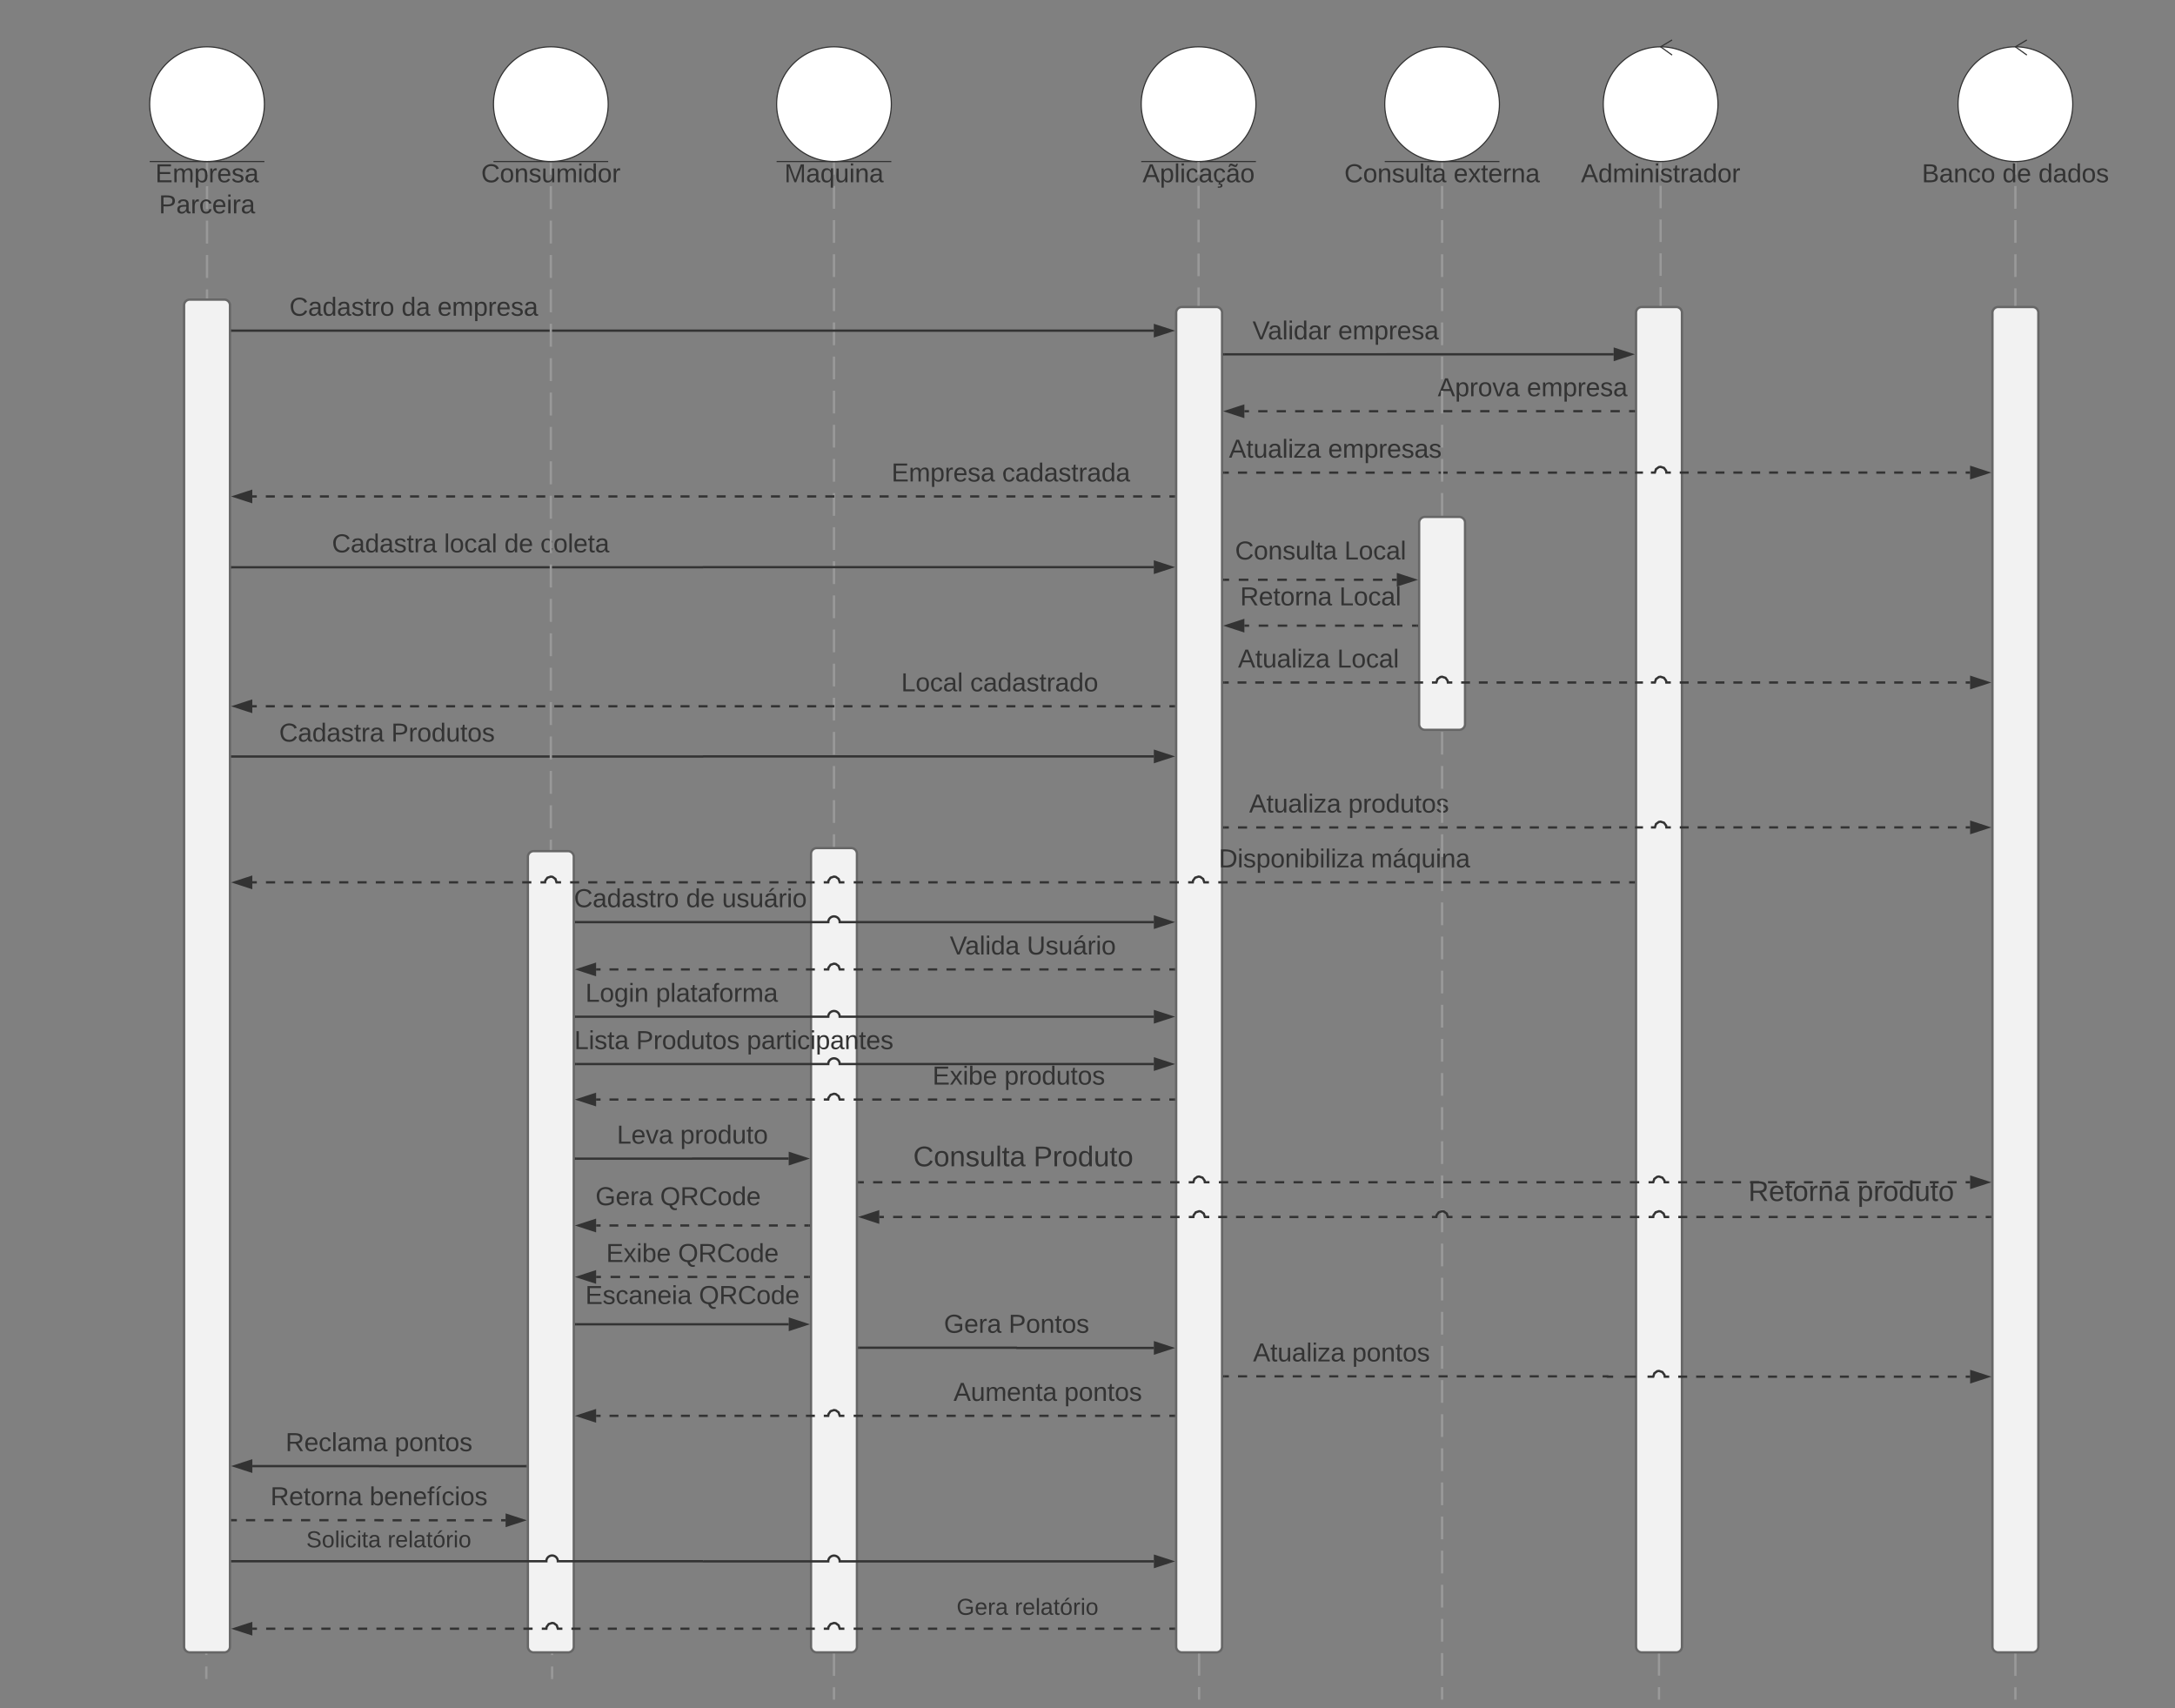 <svg xmlns="http://www.w3.org/2000/svg" xmlns:xlink="http://www.w3.org/1999/xlink" xmlns:lucid="lucid" width="1896" height="1489"><rect width="100%" height="100%" fill="#808080" stroke="none"/><g transform="translate(0 -168)" lucid:page-tab-id="PaLdq~84CkD7"><path d="M180.48 310.3v10m0 10v19.98m0 10v20m0 10v19.98m0 10v20m0 10v19.98m0 10v20m0 10v19.98m0 10v20m0 10v19.98m0 10v20m0 10v19.98m0 10v20m0 10v19.98m0 10v20m0 10v19.98m0 10v20m0 10v19.98m0 10v20m0 10v19.98m0 10v20m0 10v19.98m0 10v10.09l-.03.05-.03.04-.03.04-.04.03-.05.02-.03.02h-.05l-.05.02h-.09l-.05.02-.04.03-.05.03-.03.03-.02.06-.02.04v10.05m0 10v20m0 9.98v20m0 10v20m0 10v19.98m0 10v20m0 10v20m0 10v20m0 10v19.98m0 10v20m0 10v20m0 9.98v20m0 10v20m0 10v19.98m0 10v20m0 10v20m0 10l-.02 19.98m0 10v20m0 10v19.98m0 10v20m0 10v20m0 10v19.98m0 10v10" stroke="#999" stroke-width="2" fill="none"/><path d="M180.47 309.3h1v1.02h-2v-1.02z" stroke="#999" stroke-width=".05" fill="#999"/><path d="M179.86 1630.45v1.03M1447.6 310.3v9.8m0 9.83v19.63m0 9.82V379m0 9.83v19.63m0 9.82v19.63m0 9.83v19.64m0 9.8v19.65m0 9.8v19.65m0 9.8v19.65m0 9.8v19.65m0 9.8v19.65m0 9.8v19.65m0 9.8v19.65m0 9.82v19.63m0 9.82v19.62m0 9.82v19.63m0 9.82v19.62m0 9.82v19.63m0 9.82v19.62m0 9.82v19.63m0 9.82v19.62m0 9.82v19.63m0 9.82v9.92l-.04.1-.04.1-.06.1-.07.1-.1.06-.1.06-.1.04-.1.03-.1.02h-.13l-.1.03-.1.04-.1.05-.1.07-.06.1-.05.08-.04.1-.02.12v9.98m0 10v19.96m0 9.98v19.97m0 10v19.97m0 9.98v19.97m0 10v19.96m0 9.98v19.97m0 10v19.96m0 9.97v19.97m0 10v19.96m0 9.98v19.97m0 10V1299m0 10v19.96m0 10v19.96m0 9.98v19.97m0 10v19.96m0 9.98v19.98m0 10v19.96m0 9.98v19.97m0 9.98v19.97m0 9.98v19.97m0 10v19.96m0 9.98v19.97m0 10v9.98" stroke="#999" stroke-width="2" fill="none"/><path d="M1447.6 309.3l1-.04v1.06h-2v-1.07z" stroke="#999" stroke-width=".05" fill="#999"/><path d="M1446.18 1648.46v1.02" stroke="#999" stroke-width="2" fill="none"/><path d="M1426.18 440.6a5 5 0 0 1 5-5h30a5 5 0 0 1 5 5v1162.65a5 5 0 0 1-5 5h-30a5 5 0 0 1-5-5z" stroke="#666" stroke-width="2" fill="#f2f2f2"/><path d="M180.48 308.8c-27.6 0-50-22.4-50-50 0-27.62 22.4-50 50-50 27.62 0 50 22.38 50 50 0 27.6-22.38 50-50 50z" stroke="#333" fill="#fff"/><path d="M130.48 308.8h100" stroke="#333" fill="none"/><use xlink:href="#a" transform="matrix(1,0,0,1,90.483,308.796) translate(44.899 18.066)"/><use xlink:href="#b" transform="matrix(1,0,0,1,90.483,308.796) translate(48.067 45.164)"/><path d="M160.48 434.13a5 5 0 0 1 5-5h30a5 5 0 0 1 5 5v1169.12a5 5 0 0 1-5 5h-30a5 5 0 0 1-5-5z" stroke="#666" stroke-width="2" fill="#f2f2f2"/><path d="M1497.6 258.8c0 27.6-22.4 50-50 50-27.62 0-50-22.4-50-50 0-27.62 22.38-50 50-50 27.6 0 50 22.38 50 50z" stroke="#333" fill="#fff"/><path d="M1457.6 202.8l-10 6 10 7.2" stroke="#333" fill="none"/><use xlink:href="#c" transform="matrix(1,0,0,1,1357.596,308.796) translate(20.529 18.066)"/><path d="M1044.82 308.8c-27.6 0-50-22.4-50-50 0-27.62 22.4-50 50-50 27.62 0 50 22.38 50 50 0 27.6-22.38 50-50 50z" stroke="#333" fill="#fff"/><path d="M994.82 308.8h100" stroke="#333" fill="none"/><use xlink:href="#d" transform="matrix(1,0,0,1,954.824,308.796) translate(41.135 18.066)"/><path d="M1044.82 310.3v9.84m0 9.84v19.68m0 9.84v19.7m0 9.83v19.68m0 9.85v19.7m0 9.83v19.68m0 9.84v19.7m0 9.83v19.68m0 9.85v19.68m0 9.85v19.68m0 9.84v19.68m0 9.85v19.68m0 9.85v19.68m0 9.84v19.7m0 9.83v19.68m0 9.84v19.7m0 9.83v19.68m0 9.84v19.7m0 9.83v19.68m0 9.84v19.7m0 9.83v19.68m0 9.84v19.68m0 9.85v9.87l.02.04v.05l.03.03.02.03.02.03.03.02.04.02h.1l.04.02h.03l.03.02.03.03.03.03.02.03v.04l.02.04v9.97m0 9.98v19.94m0 9.98v19.95m0 9.97v19.95m0 9.97v19.94m0 9.97v19.96m0 9.98v19.94m0 9.98v19.95m0 9.98v19.95m0 9.97v19.95m0 9.97v19.95m0 9.98v19.94m0 9.97v19.95m0 9.97v19.94m0 9.97v19.96m0 9.97v19.95m0 9.98V1449m0 9.98v19.95m0 9.97v19.95m0 9.97v19.95m0 9.97v19.95m0 9.97v19.94m0 10v19.94m0 9.97v9.98" stroke="#999" stroke-width="2" fill="none"/><path d="M1044.8 309.3h1.02v1.02h-2v-1.02z" stroke="#999" stroke-width=".05" fill="#999"/><path d="M1045.3 1648.46v1.02" stroke="#999" stroke-width="2" fill="none"/><path d="M1025.3 440.6a5 5 0 0 1 5-5h30a5 5 0 0 1 5 5v1162.65a5 5 0 0 1-5 5h-30a5 5 0 0 1-5-5z" stroke="#666" stroke-width="2" fill="#f2f2f2"/><path d="M727 310.3v9.9m0 9.92v19.83m0 9.9v19.83m0 9.92v19.82m0 9.9v19.84m0 9.9v19.84m0 9.9v19.83m0 9.92v19.82m0 9.9v19.84m0 9.92v19.83m0 9.9v19.83m0 9.92v19.82m0 9.9v19.84m0 9.9v19.84m0 9.9v19.83m0 9.92v19.82m0 9.9v19.84m0 9.92v19.83m0 9.9v19.83m0 9.92v19.82m0 9.9v19.84m0 9.9v19.84m0 9.9v19.83m0 9.92v19.82m0 9.9v19.84m0 9.92v19.83m0 9.9v19.83m0 9.92v19.82m0 9.9v19.84m0 9.9v19.84m0 9.9v19.83m0 9.92v19.82m0 9.9v19.84m0 9.92v19.83m0 9.9v19.83m0 9.92v19.82m0 9.9v19.84m0 9.9v19.84m0 9.9v19.83m0 9.92v19.82m0 9.9v19.84m0 9.92v19.83m0 9.9v19.83m0 9.92v19.82m0 9.9v19.84m0 9.9v9.92" stroke="#999" stroke-width="2" fill="none"/><path d="M727 309.3h1.02v1.02h-2v-1.02z" stroke="#999" stroke-width=".05" fill="#999"/><path d="M727 1648.46v1.02" stroke="#999" stroke-width="2" fill="none"/><path d="M707 912.22a5 5 0 0 1 5-5h30a5 5 0 0 1 5 5v691.03a5 5 0 0 1-5 5h-30a5 5 0 0 1-5-5z" stroke="#666" stroke-width="2" fill="#f2f2f2"/><path d="M727 308.8c-27.6 0-50-22.4-50-50 0-27.62 22.4-50 50-50 27.63 0 50 22.38 50 50 0 27.6-22.37 50-50 50z" stroke="#333" fill="#fff"/><path d="M677 308.8h100" stroke="#333" fill="none"/><use xlink:href="#e" transform="matrix(1,0,0,1,637.014,308.796) translate(46.781 18.066)"/><path d="M1756.87 310.3v9.9m0 9.92v19.83m0 9.9v19.83m0 9.92v19.82m0 9.9v19.84m0 9.9v19.84m0 9.9v19.83m0 9.92v19.82m0 9.9v19.84m0 9.92v19.83m0 9.9v19.83m0 9.92v19.82m0 9.9v19.84m0 9.9v19.84m0 9.9v19.83m0 9.92v19.82m0 9.9v19.84m0 9.92v19.83m0 9.9v19.83m0 9.92v19.82m0 9.9v19.84m0 9.9v19.84m0 9.9v19.83m0 9.92v19.82m0 9.9v19.84m0 9.92v19.83m0 9.9v19.83m0 9.92v19.82m0 9.9v19.84m0 9.9v19.84m0 9.9v19.83m0 9.92v19.82m0 9.9v19.84m0 9.92v19.83m0 9.9v19.83m0 9.92v19.82m0 9.9v19.84m0 9.9v19.84m0 9.9v19.83m0 9.92v19.82m0 9.9v19.84m0 9.92v19.83m0 9.9v19.83m0 9.92v19.82m0 9.9v19.84m0 9.9v9.92" stroke="#999" stroke-width="2" fill="none"/><path d="M1756.87 309.3l1-.04v1.06h-2v-1.07z" stroke="#999" stroke-width=".05" fill="#999"/><path d="M1756.87 1648.46v1.02" stroke="#999" stroke-width="2" fill="none"/><path d="M1736.87 440.6a5 5 0 0 1 5-5h30a5 5 0 0 1 5 5v1162.65a5 5 0 0 1-5 5h-30a5 5 0 0 1-5-5z" stroke="#666" stroke-width="2" fill="#f2f2f2"/><path d="M1806.87 258.8c0 27.6-22.38 50-50 50-27.6 0-50-22.4-50-50 0-27.62 22.4-50 50-50 27.62 0 50 22.38 50 50z" stroke="#333" fill="#fff"/><path d="M1766.87 202.8l-10 6 10 7.2" stroke="#333" fill="none"/><use xlink:href="#f" transform="matrix(1,0,0,1,1666.874,308.796) translate(8.454 18.066)"/><use xlink:href="#g" transform="matrix(1,0,0,1,1666.874,308.796) translate(78.709 18.066)"/><use xlink:href="#h" transform="matrix(1,0,0,1,1666.874,308.796) translate(110.073 18.066)"/><path d="M458.23 1445.94H330.38a.03.03 0 0 1-.03-.03.03.03 0 0 0-.03-.02H219.98" stroke="#333" stroke-width="2" fill="none"/><path d="M459.23 1446.94h-1.03v-2h1.03z" stroke="#333" stroke-width=".05" fill="#333"/><path d="M204.7 1445.88l14.28-4.64v9.27z" stroke="#333" stroke-width="2" fill="#333"/><use xlink:href="#i" transform="matrix(1,0,0,1,248.901,1414.777) translate(0.005 18.066)"/><use xlink:href="#j" transform="matrix(1,0,0,1,248.901,1414.777) translate(95.163 18.066)"/><path d="M202.42 456.2h803.38" stroke="#333" stroke-width="2" fill="none"/><path d="M202.45 457.2h-1.03v-2h1.03z" stroke="#333" stroke-width=".05" fill="#333"/><path d="M1021.07 456.2l-14.27 4.65v-9.27z" stroke="#333" stroke-width="2" fill="#333"/><use xlink:href="#k" transform="matrix(1,0,0,1,252.287,425.116) translate(0.005 18.066)"/><use xlink:href="#l" transform="matrix(1,0,0,1,252.287,425.116) translate(97.734 18.066)"/><use xlink:href="#m" transform="matrix(1,0,0,1,252.287,425.116) translate(129.098 18.066)"/><path d="M1067.24 476.85h141.8l.02-.03h197.62" stroke="#333" stroke-width="2" fill="none"/><path d="M1067.27 477.85h-1.03v-2h1.03z" stroke="#333" stroke-width=".05" fill="#333"/><path d="M1421.94 476.82l-14.26 4.64v-9.27z" stroke="#333" stroke-width="2" fill="#333"/><use xlink:href="#n" transform="matrix(1,0,0,1,1091.831,445.753) translate(0.005 18.066)"/><use xlink:href="#m" transform="matrix(1,0,0,1,1091.831,445.753) translate(74.651 18.066)"/><path d="M1023.3 600.7h-3.94m-7.9 0h-7.88m-7.9 0h-7.9m-7.88 0H972m-7.9 0h-7.88m-7.9 0h-7.9m-7.88 0h-7.9m-7.88 0h-7.9m-7.9 0h-7.88m-7.9 0h-7.9m-7.88 0h-7.9m-7.9 0h-7.88m-7.9 0h-7.9m-7.88 0h-7.9m-7.9 0h-7.88m-7.9 0h-7.88m-7.9 0h-7.9m-7.88 0H751m-7.9 0h-7.88m-7.9 0h-7.9m-7.88 0h-7.9m-7.9 0h-7.88m-7.9 0h-7.9m-7.88 0h-7.9m-7.9 0h-7.88m-7.9 0h-7.88m-7.9 0h-3.94v.02h-3.94m-7.86 0h-7.86m-7.86 0h-7.86m-7.86 0h-7.86m-7.85 0h-7.86m-7.86 0h-7.85m-7.86 0h-7.87m-7.86 0h-7.86m-7.84 0h-7.86m-7.86 0h-7.86m-7.86 0h-7.86m-7.86 0h-7.85m-7.86 0h-7.87m-7.86 0h-7.86m-7.85 0h-7.86m-7.87 0h-7.85m-7.86 0h-7.86m-7.86 0h-7.86m-7.86 0h-7.86m-7.85 0h-7.86m-7.85 0h-7.86m-7.87 0h-7.86m-7.86 0h-7.85m-7.85 0h-7.86m-7.86 0h-7.86m-7.86 0h-3.93" stroke="#333" stroke-width="2" fill="none"/><path d="M1024.3 601.7h-1v-2h1z" stroke="#333" stroke-width=".05" fill="#333"/><path d="M204.67 600.72l14.26-4.64v9.27z" stroke="#333" stroke-width="2" fill="#333"/><use xlink:href="#o" transform="matrix(1,0,0,1,777.12,569.606) translate(0.005 18.066)"/><use xlink:href="#p" transform="matrix(1,0,0,1,777.12,569.606) translate(96.48 18.066)"/><path d="M748.98 1198.5h4.04m8.1 0h8.1m8.08 0h8.1m8.1 0h8.08m8.1 0h8.08m8.1 0h8.1m8.08 0h8.1m8.08 0h8.1m8.1 0h8.08m8.1 0h8.1m8.08 0h8.1m8.08 0h8.1m8.1 0h8.08m8.1 0h8.1m8.08 0h8.1m8.08 0h8.1m8.1 0h8.08m8.1 0h8.08m8.1 0h4.04l.97-2.95 2.45-1.8 1.58-.25 2.96.97 1.8 2.45.24 1.58h4.07m8.15 0h8.14m8.14 0h8.15m8.14 0h8.13m8.15 0h8.14m8.14 0h8.15m8.15 0h8.14m8.14 0h8.14m8.14 0h8.15m8.14 0h8.15m8.14 0h8.14m8.14 0h8.14m8.15 0h8.14m8.15 0h8.15m8.14 0h8.14m8.15 0h8.14m8.14 0h8.16m8.14 0h8.14m8.15 0h8.13m8.14 0h8.15m8.14 0h8.14m8.14 0h8.15m8.13 0h8.14m8.15 0h8.14m8.14 0h4.08l.96-2.95 2.46-1.8 1.58-.25 2.95.97 1.8 2.45.25 1.58h3.9m7.84 0h7.83m7.83 0h7.83m7.84 0h7.83m7.83 0h7.83m7.84 0h7.83m7.83 0h7.83m7.83 0h7.82m7.83 0h7.83m7.83 0h7.84m7.83 0h7.83m7.83 0h7.83m7.83 0h7.82m7.83 0h7.83m7.83 0h7.84m7.84 0h7.83m7.84 0h7.83m7.83 0h3.9" stroke="#333" stroke-width="2" fill="none"/><path d="M749 1199.5h-1.02v-2H749z" stroke="#333" stroke-width=".05" fill="#333"/><path d="M1732.68 1198.5l-14.27 4.64v-9.27z" stroke="#333" stroke-width="2" fill="#333"/><use xlink:href="#q" transform="matrix(1,0,0,1,796.067,1164.656) translate(0.005 19.898)"/><use xlink:href="#r" transform="matrix(1,0,0,1,796.067,1164.656) translate(104.886 19.898)"/><path d="M705.05 1281h-4.23m-8.45 0h-8.46m-8.44 0H667m-8.44 0h-8.46m-8.45 0h-8.45m-8.46 0h-8.45m-8.46 0h-4.23v.02h-4.2m-8.4 0h-8.4m-8.4 0h-8.38m-8.4 0h-8.4m-8.38 0h-8.4m-8.4 0h-4.2" stroke="#333" stroke-width="2" fill="none"/><path d="M706.05 1282h-1.03v-2h1.03z" stroke="#333" stroke-width=".05" fill="#333"/><path d="M504.4 1281.03l14.25-4.64v9.26z" stroke="#333" stroke-width="2" fill="#333"/><use xlink:href="#s" transform="matrix(1,0,0,1,528.42,1249.906) translate(0.005 18.066)"/><use xlink:href="#t" transform="matrix(1,0,0,1,528.42,1249.906) translate(62.67 18.066)"/><path d="M502.16 1322.28h185.39" stroke="#333" stroke-width="2" fill="none"/><path d="M502.18 1323.28h-1.02v-2h1.02z" stroke="#333" stroke-width=".05" fill="#333"/><path d="M702.8 1322.28l-14.25 4.64v-9.27z" stroke="#333" stroke-width="2" fill="#333"/><use xlink:href="#u" transform="matrix(1,0,0,1,510.233,1286.543) translate(0.005 18.066)"/><use xlink:href="#t" transform="matrix(1,0,0,1,510.233,1286.543) translate(99.052 18.066)"/><path d="M749 1342.7h137.08a.1.1 0 0 1 .1.1.1.1 0 0 0 .08.1h119.6" stroke="#333" stroke-width="2" fill="none"/><path d="M749.02 1343.7H748v-2H749z" stroke="#333" stroke-width=".05" fill="#333"/><path d="M1021.1 1342.9l-14.25 4.62v-9.27z" stroke="#333" stroke-width="2" fill="#333"/><use xlink:href="#v" transform="matrix(1,0,0,1,822.852,1311.614) translate(0.005 18.066)"/><use xlink:href="#w" transform="matrix(1,0,0,1,822.852,1311.614) translate(56.397 18.066)"/><path d="M202.43 662.46h410.4a.05.05 0 0 0 .04-.06.05.05 0 0 1 .06-.05h392.88" stroke="#333" stroke-width="2" fill="none"/><path d="M202.46 663.46h-1.03v-2h1.03z" stroke="#333" stroke-width=".05" fill="#333"/><path d="M1021.08 662.35L1006.8 667v-9.28z" stroke="#333" stroke-width="2" fill="#333"/><use xlink:href="#x" transform="matrix(1,0,0,1,289.365,631.359) translate(0.005 18.066)"/><use xlink:href="#y" transform="matrix(1,0,0,1,289.365,631.359) translate(97.734 18.066)"/><use xlink:href="#g" transform="matrix(1,0,0,1,289.365,631.359) translate(150.3 18.066)"/><use xlink:href="#z" transform="matrix(1,0,0,1,289.365,631.359) translate(181.664 18.066)"/><path d="M1067.25 579.97h3.97m7.95 0h7.95m7.94 0h7.95m7.96 0h7.94m7.95 0h7.95m7.95 0h7.94m7.94 0h7.95m7.93 0h7.95m7.95 0h7.94m7.95 0h7.95m7.95 0h7.94m7.95 0h7.96m7.94 0h7.95m7.95 0h7.94m7.95 0h7.94m7.95 0h7.93m7.95 0h7.95m7.94 0h7.95m7.95 0h7.95m7.94 0h7.95m7.96 0h7.94m7.95 0h3.99l.02-.02v-.04h3.5m6.9 0h6.93m6.9 0h6.92m6.92 0h3.46l.96-2.96 2.46-1.8 1.58-.25 2.95.95 1.8 2.46.25 1.6h3.9m7.78 0h7.8m7.77 0h7.8m7.78 0h7.8m7.77 0h7.8m7.78 0h7.8m7.78 0h7.78m7.8 0h7.78m7.8 0h7.77m7.78 0h7.8m7.78 0h7.78m7.8 0h7.78m7.8 0h7.78m7.78 0h7.8m7.78 0h7.8m7.77 0h7.8m7.78 0h7.8m7.8 0h3.88" stroke="#333" stroke-width="2" fill="none"/><path d="M1067.27 580.97h-1.02v-2h1.02z" stroke="#333" stroke-width=".05" fill="#333"/><path d="M1732.65 579.9l-14.27 4.62v-9.27z" stroke="#333" stroke-width="2" fill="#333"/><use xlink:href="#A" transform="matrix(1,0,0,1,1071.289,548.873) translate(0.005 18.066)"/><use xlink:href="#B" transform="matrix(1,0,0,1,1071.289,548.873) translate(86.444 18.066)"/><path d="M202.44 827.4h410.4a.04.04 0 0 0 .04-.05.04.04 0 0 1 .05-.04h392.9" stroke="#333" stroke-width="2" fill="none"/><path d="M202.47 828.4h-1.03v-2h1.03z" stroke="#333" stroke-width=".05" fill="#333"/><path d="M1021.1 827.3l-14.28 4.65v-9.28z" stroke="#333" stroke-width="2" fill="#333"/><use xlink:href="#x" transform="matrix(1,0,0,1,243.336,796.298) translate(0.005 18.066)"/><use xlink:href="#C" transform="matrix(1,0,0,1,243.336,796.298) translate(97.734 18.066)"/><path d="M1067.26 889.24h3.98m7.95 0h7.93m7.95 0h7.95m7.95 0h7.94m7.95 0h7.95m7.94 0h7.95m7.96 0h7.95m7.95 0h7.95m7.95 0h7.95m7.94 0h7.95m7.94 0h7.95m7.93 0h7.95m7.95 0h7.94m7.95 0h7.95m7.95 0h7.94m7.95 0h7.96m7.95 0h7.95m7.95 0h7.95m7.94 0h7.94m7.95 0h7.94m7.94 0h7.95m7.95 0h3.99v-.04h.02v-.02h3.46m6.92 0h6.9m6.93 0h6.92m6.92 0h3.46l.96-2.95 2.46-1.8 1.58-.25 2.95.96 1.8 2.46.25 1.58h3.9m7.78 0h7.8m7.77 0h7.8m7.78 0h7.8m7.78 0h7.8m7.78 0h7.8m7.78 0h7.8m7.78 0h7.8m7.77 0h7.8m7.8 0h7.78m7.8 0h7.77m7.8 0h7.78m7.8 0h7.78m7.8 0h7.78m7.8 0h7.78m7.8 0h7.78m7.8 0h7.77m7.8 0h3.9" stroke="#333" stroke-width="2" fill="none"/><path d="M1067.3 890.24h-1.04v-2h1.03z" stroke="#333" stroke-width=".05" fill="#333"/><path d="M1732.66 889.18l-14.26 4.63v-9.26z" stroke="#333" stroke-width="2" fill="#333"/><use xlink:href="#A" transform="matrix(1,0,0,1,1088.903,858.139) translate(0.005 18.066)"/><use xlink:href="#D" transform="matrix(1,0,0,1,1088.903,858.139) translate(86.444 18.066)"/><path d="M1424.18 526.4h-4.06m-8.1 0h-8.12m-8.1 0h-8.12m-8.1 0h-8.12m-8.1 0h-8.12m-8.1 0H1339m-8.1 0h-8.13m-8.12 0h-8.1m-8.12 0h-8.1m-8.12 0h-8.1m-8.12 0h-8.1m-8.12 0H1245.72v.02l-.02.02h-4.04m-8.04 0h-8.05m-8.05 0h-8.04m-8.05 0h-8.05m-8.04 0h-8.05m-8.06 0h-8.05m-8.05 0h-8.05m-8.05 0H1129m-8.04 0h-8.05m-8.03 0h-8.05m-8.05 0h-4.02" stroke="#333" stroke-width="2" fill="none"/><path d="M1425.18 527.4h-1.03v-2h1.03z" stroke="#333" stroke-width=".05" fill="#333"/><path d="M1069.48 526.45l14.27-4.64v9.28z" stroke="#333" stroke-width="2" fill="#333"/><use xlink:href="#E" transform="matrix(1,0,0,1,1253.294,495.29) translate(0.005 18.066)"/><use xlink:href="#m" transform="matrix(1,0,0,1,1253.294,495.29) translate(77.724 18.066)"/><path d="M1023.33 1012.98h-4.04m-8.1 0h-8.1m-8.1 0h-8.08m-8.1 0h-8.1m-8.08 0h-8.1m-8.08 0h-8.1m-8.1 0h-8.08m-8.1 0H906m-8.1 0h-8.1m-8.08 0h-8.1m-8.08 0h-8.1m-8.1 0h-8.08m-8.1 0h-8.1m-8.08 0h-8.1m-8.08 0h-8.1m-8.1 0h-8.08m-8.1 0h-8.08m-8.1 0h-8.1m-8.08 0H732l-.95-2.96-2.46-1.8-1.6-.24-2.94.96-1.8 2.46-.25 1.58h-3.88m-7.78 0h-7.8m-7.77 0H687m-7.8 0h-7.78m-7.8 0h-7.77m-7.78 0h-7.8m-7.77 0h-7.8m-7.77 0h-7.78m-7.8 0h-7.77m-7.8 0h-7.77m-7.77 0h-7.8m-7.77 0h-7.8m-7.77 0h-7.8m-7.78 0h-3.9" stroke="#333" stroke-width="2" fill="none"/><path d="M1024.33 1013.98h-1.02v-2h1.03z" stroke="#333" stroke-width=".05" fill="#333"/><path d="M504.36 1012.98l14.27-4.64v9.27z" stroke="#333" stroke-width="2" fill="#333"/><use xlink:href="#F" transform="matrix(1,0,0,1,827.927,981.877) translate(0.005 18.066)"/><use xlink:href="#G" transform="matrix(1,0,0,1,827.927,981.877) translate(67.186 18.066)"/><path d="M502.14 1095.45H722c0-2.76 2.25-5 5-5 2.78 0 5 2.24 5 5h273.84" stroke="#333" stroke-width="2" fill="none"/><path d="M502.16 1096.45h-1.02v-2h1.02z" stroke="#333" stroke-width=".05" fill="#333"/><path d="M1021.1 1095.45l-14.27 4.64v-9.28z" stroke="#333" stroke-width="2" fill="#333"/><use xlink:href="#H" transform="matrix(1,0,0,1,500.609,1064.353) translate(0.005 18.066)"/><use xlink:href="#I" transform="matrix(1,0,0,1,500.609,1064.353) translate(53.888 18.066)"/><use xlink:href="#J" transform="matrix(1,0,0,1,500.609,1064.353) translate(150.426 18.066)"/><path d="M502.12 971.74h219.9c0-2.76 2.23-5 5-5 2.76 0 5 2.24 5 5h273.8" stroke="#333" stroke-width="2" fill="none"/><path d="M502.15 972.74h-1.03v-2h1.03z" stroke="#333" stroke-width=".05" fill="#333"/><path d="M1021.1 971.74l-14.27 4.63v-9.27z" stroke="#333" stroke-width="2" fill="#333"/><use xlink:href="#k" transform="matrix(1,0,0,1,500.327,940.638) translate(0.005 18.066)"/><use xlink:href="#g" transform="matrix(1,0,0,1,500.327,940.638) translate(97.734 18.066)"/><use xlink:href="#K" transform="matrix(1,0,0,1,500.327,940.638) translate(129.098 18.066)"/><path d="M502.13 1054.2H722c0-2.75 2.25-5 5-5 2.78 0 5 2.25 5 5h273.83" stroke="#333" stroke-width="2" fill="none"/><path d="M502.16 1055.2h-1.03v-2h1.03z" stroke="#333" stroke-width=".05" fill="#333"/><path d="M1021.1 1054.2l-14.27 4.65v-9.27z" stroke="#333" stroke-width="2" fill="#333"/><use xlink:href="#L" transform="matrix(1,0,0,1,510.303,1023.115) translate(0.005 18.066)"/><use xlink:href="#M" transform="matrix(1,0,0,1,510.303,1023.115) translate(61.415 18.066)"/><path d="M1023.34 1126.38h-4.05m-8.1 0h-8.1m-8.08 0h-8.1m-8.1 0h-8.08m-8.1 0h-8.1m-8.08 0h-8.1m-8.08 0h-8.1m-8.1 0H906m-8.1 0h-8.08m-8.1 0h-8.1m-8.08 0h-8.1m-8.1 0h-8.08m-8.1 0h-8.08m-8.1 0h-8.1m-8.08 0h-8.1m-8.1 0h-8.08m-8.1 0h-8.08m-8.1 0h-8.1m-8.08 0H732l-.95-2.95-2.46-1.8-1.6-.25-2.94.96-1.8 2.46-.25 1.58h-3.88m-7.78 0h-7.78m-7.8 0H687m-7.8 0h-7.78m-7.78 0h-7.8m-7.77 0h-7.78m-7.8 0h-7.78m-7.78 0h-7.8m-7.77 0h-7.8m-7.77 0h-7.78m-7.8 0h-7.77m-7.78 0h-7.8m-7.77 0h-7.78m-7.8 0h-3.88" stroke="#333" stroke-width="2" fill="none"/><path d="M1024.34 1127.38h-1.03v-2h1.04z" stroke="#333" stroke-width=".05" fill="#333"/><path d="M504.37 1126.38l14.27-4.64v9.27z" stroke="#333" stroke-width="2" fill="#333"/><use xlink:href="#s" transform="matrix(1,0,0,1,812.866,1095.28) translate(0.005 18.066)"/><use xlink:href="#D" transform="matrix(1,0,0,1,812.866,1095.28) translate(62.67 18.066)"/><path d="M1067.3 1367.67h3.96m7.95 0h7.95m7.95 0h7.94m7.95 0h7.93m7.95 0h7.94m7.95 0h7.94m7.96 0h7.94m7.95 0h7.94m7.94 0h7.94m7.95 0h7.94m7.95 0h7.94m7.94 0h7.95m7.94 0h7.94m7.94 0h7.95m7.94 0h7.95m7.94 0h7.95m7.95 0h7.95m7.94 0h7.95m7.93 0h7.95m7.94 0h7.95m7.94 0h7.96m7.94 0h4.02l.03.03h.02v.02l.02.02v.1l.02.02v.02l.03.02.03.02h5.04m9.98 0h10m9.98 0h5l.96-2.94 2.46-1.8 1.58-.25 2.95.97 1.8 2.45.25 1.58h3.9m7.84 0h7.83m7.83 0h7.83m7.84 0h7.84m7.83 0h7.84m7.83 0h7.83m7.83 0h7.83m7.83 0h7.82m7.83 0h7.83m7.83 0h7.84m7.84 0h7.83m7.84 0h7.83m7.83 0h7.83m7.83 0h7.83m7.82 0h7.83m7.83 0h7.83m7.84 0h7.84m7.83 0h3.92" stroke="#333" stroke-width="2" fill="none"/><path d="M1067.32 1368.67h-1.03v-2h1.02z" stroke="#333" stroke-width=".05" fill="#333"/><path d="M1732.7 1367.93l-14.28 4.64v-9.27z" stroke="#333" stroke-width="2" fill="#333"/><use xlink:href="#A" transform="matrix(1,0,0,1,1092.286,1336.572) translate(0.005 18.066)"/><use xlink:href="#j" transform="matrix(1,0,0,1,1092.286,1336.572) translate(86.444 18.066)"/><path d="M202.48 1493.04h4m7.98 0h8m7.98 0h8m7.98 0h8m7.98 0h8m7.98 0h8m7.98 0h8m7.98 0h8m7.98 0h4.02v.04h.02v.02h.02v.02h3.95m7.88 0h7.9m7.87 0h7.88m7.9 0h7.87m7.88 0h7.88m7.88 0h7.88m7.9 0h7.87m7.9 0h3.93" stroke="#333" stroke-width="2" fill="none"/><path d="M202.5 1494.04h-1.02v-2h1.02z" stroke="#333" stroke-width=".05" fill="#333"/><path d="M456 1493.12l-14.27 4.63v-9.27z" stroke="#333" stroke-width="2" fill="#333"/><use xlink:href="#N" transform="matrix(1,0,0,1,235.731,1461.943) translate(0.005 18.066)"/><use xlink:href="#O" transform="matrix(1,0,0,1,235.731,1461.943) translate(86.444 18.066)"/><path d="M480.18 310.3v10m0 9.98v20m0 9.98v20m0 9.98v20m0 9.98v20m0 9.98v19.98m0 10v19.98m0 10v19.98m0 10v19.98m0 10v19.98m0 10v19.98m0 10v19.98m0 10v19.98m0 10V710m0 10V740m0 10v19.98m0 10v19.98m0 10v19.97m0 10v19.98m0 10v20m0 10v19.97m0 10v19.98m0 10v10.07l.03.1.04.07.05.06.04.07.07.05.08.05.08.03.08.02h.17l.1.03.08.05.07.04.07.05.05.06.05.1.03.07.02.08v10m0 10v19.98m0 10v19.98m0 10v20m0 10v19.98m0 10v19.98m0 10v19.98m0 10v19.98m0 10v20m0 9.98v20m0 10v19.97m0 10v20m0 9.98v20m0 9.98v20m0 10v19.98m0 10v20m0 9.98v20m0 10v19.98m0 10v19.98m0 10v19.98m0 10v19.98m0 10v20m0 9.98v10" stroke="#999" stroke-width="2" fill="none"/><path d="M480.17 309.3h1v1.02h-2v-1.02z" stroke="#999" stroke-width=".05" fill="#999"/><path d="M481.28 1630.45v1.03" stroke="#999" stroke-width="2" fill="none"/><path d="M460.18 914.88a5 5 0 0 1 5-5h30a5 5 0 0 1 5 5v688.37a5 5 0 0 1-5 5h-30a5 5 0 0 1-5-5z" stroke="#666" stroke-width="2" fill="#f2f2f2"/><path d="M502.14 1177.9h101.42a.03.03 0 0 0 .03-.03.03.03 0 0 1 .02-.03h83.92" stroke="#333" stroke-width="2" fill="none"/><path d="M502.17 1178.9h-1.03v-2h1.03z" stroke="#333" stroke-width=".05" fill="#333"/><path d="M702.8 1177.84l-14.26 4.63v-9.27z" stroke="#333" stroke-width="2" fill="#333"/><use xlink:href="#P" transform="matrix(1,0,0,1,537.756,1146.741) translate(0.005 18.066)"/><use xlink:href="#Q" transform="matrix(1,0,0,1,537.756,1146.741) translate(55.205 18.066)"/><path d="M202.48 1528.83h273.8c0-2.76 2.24-5 5-5s5 2.24 5 5h126.6a.05.05 0 0 1 .04.05.05.05 0 0 0 .05.04H722c0-2.76 2.25-5 5-5 2.78 0 5 2.24 5 5h273.86" stroke="#333" stroke-width="2" fill="none"/><path d="M202.5 1529.83h-1.02v-2h1.02z" stroke="#333" stroke-width=".05" fill="#333"/><path d="M1021.12 1528.92l-14.26 4.64v-9.27z" stroke="#333" stroke-width="2" fill="#333"/><use xlink:href="#R" transform="matrix(1,0,0,1,266.988,1500.478) translate(0.005 16.233)"/><use xlink:href="#S" transform="matrix(1,0,0,1,266.988,1500.478) translate(70.854 16.233)"/><path d="M480.18 308.8c-27.6 0-50-22.4-50-50 0-27.62 22.4-50 50-50s50 22.38 50 50c0 27.6-22.4 50-50 50z" stroke="#333" fill="#fff"/><path d="M430.18 308.8h100" stroke="#333" fill="none"/><use xlink:href="#T" transform="matrix(1,0,0,1,390.18,308.796) translate(29.28 18.066)"/><path d="M1424.2 937.07h-4.07m-8.14 0h-8.14m-8.14 0h-8.14m-8.14 0h-8.14m-8.14 0h-8.14m-8.14 0h-8.13m-8.14 0h-8.13m-8.14 0h-8.14m-8.15 0h-8.14m-8.12 0h-8.14m-8.14 0h-8.14m-8.14 0h-8.14m-8.14 0h-8.14m-8.13 0h-8.14m-8.14 0h-8.15m-8.14 0h-8.13m-8.14 0h-8.13m-8.14 0h-8.14m-8.14 0h-8.14m-8.14 0h-8.14m-8.13 0h-8.14m-8.15 0h-8.14m-8.13 0h-8.14m-8.14 0h-4.08l-.96-2.95-2.46-1.8-1.58-.25-2.95.96-1.8 2.46-.25 1.57h-4.04m-8.1 0h-8.08m-8.1 0h-8.08m-8.08 0h-8.1m-8.08 0h-8.1m-8.08 0h-8.1m-8.08 0h-8.08m-8.1 0h-8.08m-8.1 0h-8.08m-8.1 0h-8.08m-8.1 0h-8.07m-8.08 0h-8.1m-8.08 0h-8.1m-8.08 0h-8.1m-8.08 0h-4.06v.02h-4.07m-8.13 0H793m-8.14 0h-8.13m-8.13 0h-8.13m-8.13 0h-8.13m-8.12 0H732l-.95-2.95-2.46-1.8-1.6-.25-2.94.96-1.8 2.46-.25 1.58h-3.93m-7.9 0h-7.9m-7.9 0h-7.88m-7.9 0h-7.9m-7.9 0h-7.9m-7.88 0h-7.9m-7.9 0h-7.9m-7.88 0h-7.9m-7.9 0h-7.88m-7.9 0h-7.9m-7.9 0h-7.88m-7.9 0h-7.9m-7.9 0h-7.88m-7.9 0h-7.9m-7.88 0h-7.9m-7.9 0h-3.94l-.96-2.95-2.46-1.8-1.58-.25-2.95.96-1.8 2.46-.25 1.58h-4m-7.96 0h-7.98m-7.98 0h-7.97m-8 0h-7.96m-7.98 0h-7.98m-7.97 0h-7.97m-7.97 0h-7.98m-7.98 0h-7.97m-7.98 0h-7.97m-7.98 0h-7.98m-7.97 0h-7.98m-7.97 0h-7.98m-7.97 0h-7.98m-7.98 0h-7.98m-7.98 0h-7.97m-7.98 0h-8m-7.96 0h-4" stroke="#333" stroke-width="2" fill="none"/><path d="M1425.2 938.07h-1.02v-2h1.02z" stroke="#333" stroke-width=".05" fill="#333"/><path d="M204.68 937.1l14.27-4.64v9.27z" stroke="#333" stroke-width="2" fill="#333"/><use xlink:href="#U" transform="matrix(1,0,0,1,1062.478,905.971) translate(0.005 18.066)"/><use xlink:href="#V" transform="matrix(1,0,0,1,1062.478,905.971) translate(132.611 18.066)"/><path d="M705.04 1236.17h-3.86m-7.72 0h-7.73m-7.72 0h-7.72m-7.72 0h-7.73m-7.72 0h-7.72m-7.72 0h-7.73m-7.72 0h-7.72m-7.72 0h-7.73m-7.72 0h-7.7m-7.74 0h-7.72m-7.73 0h-7.7m-7.74 0h-7.72m-7.73 0h-3.85" stroke="#333" stroke-width="2" fill="none"/><path d="M706.04 1237.17h-1.02v-2h1.02z" stroke="#333" stroke-width=".05" fill="#333"/><path d="M504.38 1236.17l14.27-4.63v9.27z" stroke="#333" stroke-width="2" fill="#333"/><use xlink:href="#v" transform="matrix(1,0,0,1,519.072,1200.441) translate(0.005 18.066)"/><use xlink:href="#t" transform="matrix(1,0,0,1,519.072,1200.441) translate(56.397 18.066)"/><path d="M1023.35 1402.06h-4.04m-8.1 0h-8.08m-8.1 0h-8.08m-8.1 0h-8.1m-8.08 0h-8.1m-8.1 0h-8.08m-8.1 0h-8.1m-8.08 0H906m-8.08 0h-8.1m-8.1 0h-8.08m-8.1 0h-8.1m-8.08 0h-8.1m-8.1 0h-8.08m-8.1 0h-8.08m-8.1 0h-8.1m-8.08 0h-8.1m-8.1 0h-8.08m-8.1 0h-8.1m-8.08 0H732l-.95-2.95-2.46-1.78-1.6-.26-2.94.97-1.8 2.45-.25 1.58h-3.88m-7.78 0h-7.78m-7.8 0H687m-7.8 0h-7.77m-7.8 0h-7.77m-7.78 0h-7.78m-7.8 0h-7.77m-7.78 0h-7.78m-7.8 0h-7.77m-7.78 0h-7.8m-7.77 0h-7.78m-7.78 0h-7.8m-7.78 0h-7.78m-7.78 0h-3.9" stroke="#333" stroke-width="2" fill="none"/><path d="M1024.35 1403.06h-1.02v-2h1.02z" stroke="#333" stroke-width=".05" fill="#333"/><path d="M504.4 1402.06l14.26-4.63v9.27z" stroke="#333" stroke-width="2" fill="#333"/><use xlink:href="#W" transform="matrix(1,0,0,1,831.212,1370.964) translate(0.005 18.066)"/><use xlink:href="#j" transform="matrix(1,0,0,1,831.212,1370.964) translate(96.543 18.066)"/><path d="M1257.1 310.3v9.9m0 9.92v19.83m0 9.9v19.83m0 9.92v19.82m0 9.9v19.84m0 9.9v19.83m0 9.9v19.83m0 9.9v19.84m0 9.9v19.84m0 9.92v19.82m0 9.9v19.84m0 9.9v19.84m0 9.9v19.83m0 9.92v19.82m0 9.9v19.83m0 9.9v19.84m0 9.9V796m0 9.9v19.84m0 9.9v19.84m0 9.9v19.83m0 9.93v19.82m0 9.9v19.84m0 9.9v19.83m0 9.9v19.83m0 9.9v19.84m0 9.9v19.84m0 9.9v19.83m0 9.92v19.8m0 9.92v19.83m0 9.9v19.84m0 9.9v19.82m0 9.9v19.84m0 9.9v19.84m0 9.9v19.83m0 9.92v19.82m0 9.9v19.84m0 9.92v19.83m0 9.9v19.83m0 9.9v19.84m0 9.9v19.84m0 9.9v19.83m0 9.9v19.83m0 9.9v19.84m0 9.9v19.83m0 9.92v19.82m0 9.9v9.93" stroke="#999" stroke-width="2" fill="none"/><path d="M1257.1 309.3h1.02v1.02h-2v-1.02z" stroke="#999" stroke-width=".05" fill="#999"/><path d="M1257.1 1648.44v1.03" stroke="#999" stroke-width="2" fill="none"/><path d="M1237.1 623.56a5 5 0 0 1 5-5h30a5 5 0 0 1 5 5v175.56a5 5 0 0 1-5 5h-30a5 5 0 0 1-5-5z" stroke="#666" stroke-width="2" fill="#f2f2f2"/><path d="M1257.1 308.8c-27.6 0-50-22.4-50-50 0-27.62 22.4-50 50-50 27.63 0 50 22.38 50 50 0 27.6-22.37 50-50 50z" stroke="#333" fill="#fff"/><path d="M1207.1 308.8h100" stroke="#333" fill="none"/><g><use xlink:href="#X" transform="matrix(1,0,0,1,1167.113,308.796) translate(4.785 18.066)"/><use xlink:href="#Y" transform="matrix(1,0,0,1,1167.113,308.796) translate(100.005 18.066)"/></g><path d="M1235.14 713.33h-4.2m-8.4 0h-8.38m-8.4 0h-8.4m-8.38 0h-8.4m-8.4 0h-8.4m-8.38 0H1147.05m-8.3 0h-8.3m-8.32 0h-8.3m-8.3 0h-8.3m-8.32 0h-4.14" stroke="#333" stroke-width="2" fill="none"/><path d="M1236.15 714.33h-1.03v-2h1.02z" stroke="#333" stroke-width=".05" fill="#333"/><path d="M1069.5 713.33l14.26-4.63v9.27z" stroke="#333" stroke-width="2" fill="#333"/><g><use xlink:href="#N" transform="matrix(1,0,0,1,1081.039,677.598) translate(0.005 18.066)"/><use xlink:href="#Z" transform="matrix(1,0,0,1,1081.039,677.598) translate(86.444 18.066)"/></g><path d="M1067.25 673.33h4.2m8.4 0h8.4m8.38 0h8.4m8.4 0h8.38m8.4 0h8.4m8.4 0H1155.34m8.3 0h8.3m8.3 0h8.3m8.32 0h8.3m8.3 0h4.16" stroke="#333" stroke-width="2" fill="none"/><path d="M1067.28 674.33h-1.03v-2h1.03z" stroke="#333" stroke-width=".05" fill="#333"/><path d="M1232.9 673.34l-14.27 4.63v-9.27z" stroke="#333" stroke-width="2" fill="#333"/><g><use xlink:href="#X" transform="matrix(1,0,0,1,1076.641,637.6) translate(0.005 18.066)"/><use xlink:href="#Z" transform="matrix(1,0,0,1,1076.641,637.6) translate(95.225 18.066)"/></g><path d="M1734.92 1228.75h-3.94m-7.9 0h-7.87m-7.87 0h-7.88m-7.88 0h-7.88m-7.9 0h-7.88m-7.88 0h-7.88m-7.88 0h-7.88m-7.9 0h-7.87m-7.88 0h-7.88m-7.88 0h-7.9m-7.88 0h-7.88m-7.88 0h-7.88m-7.88 0h-7.9m-7.87 0h-7.88m-7.88 0h-7.88m-7.9 0h-7.88m-7.88 0h-7.88m-7.88 0H1463m-7.88 0h-3.94l-.97-2.96-2.44-1.8-1.58-.25-2.96.96-1.8 2.47-.24 1.58h-4.07m-8.13 0h-8.14m-8.14 0h-8.15m-8.14 0h-8.13m-8.14 0H1372m-8.15 0h-8.14m-8.13 0h-8.13m-8.14 0h-8.14m-8.14 0h-8.14m-8.14 0h-8.14m-8.14 0h-8.14m-8.14 0h-4.07l-.95-2.96-2.46-1.8-1.6-.25-2.94.96-1.8 2.47-.25 1.58h-3.87m-7.76 0h-7.76m-7.75 0h-7.77m-7.76 0h-7.76m-7.76 0h-7.76m-7.77 0h-7.76m-7.75 0h-7.76m-7.77 0h-7.76m-7.77 0h-7.76m-7.76 0h-7.76m-7.76 0H1093m-7.77 0h-7.76m-7.76 0h-7.75m-7.77 0h-3.88l-.96-2.96-2.46-1.8-1.58-.25-2.95.96-1.8 2.47-.25 1.58h-4.02m-8.06 0h-8.05m-8.05 0h-8.06m-8.05 0h-8.05m-8.05 0h-8.05m-8.06 0h-8.06m-8.05 0h-8.07m-8.05 0h-8.05m-8.06 0h-8.05m-8.05 0h-8.06m-8.04 0h-8.05m-8.05 0h-8.05m-8.06 0H843m-8.06 0h-8.06m-8.05 0h-8.05m-8.06 0h-8.05m-8.05 0h-8.06m-8.05 0h-4.02" stroke="#333" stroke-width="2" fill="none"/><path d="M1735.92 1229.75h-1.03v-2h1.02z" stroke="#333" stroke-width=".05" fill="#333"/><path d="M751.22 1228.75l14.26-4.64v9.28z" stroke="#333" stroke-width="2" fill="#333"/><g><use xlink:href="#aa" transform="matrix(1,0,0,1,1524.027,1194.899) translate(0.005 19.898)"/><use xlink:href="#ab" transform="matrix(1,0,0,1,1524.027,1194.899) translate(95.213 19.898)"/></g><path d="M1067.26 762.9h3.85m7.7 0h7.7m7.72 0h7.7m7.7 0h7.7m7.7 0h7.7m7.7 0h7.7m7.7 0h7.72m7.7 0h7.7m7.7 0h7.7m7.7 0h7.7m7.7 0h7.72m7.7 0h7.7m7.7 0h3.85l.98-2.97 2.45-1.8 1.58-.24 2.97.95 1.8 2.46.24 1.6h3.87m7.72 0h7.7m7.73 0h7.72m7.72 0h7.72m7.7 0h7.73m7.72 0h7.72m7.72 0h7.7m7.73 0h7.72m7.72 0h7.72m7.7 0h7.33m6.93 0h6.92m6.92 0h6.92m6.92 0h3.46l.96-2.97 2.46-1.8 1.58-.24 2.95.95 1.8 2.46.25 1.6h3.9m7.78 0h7.8m7.77 0h7.8m7.78 0h7.8m7.78 0h7.8m7.78 0h7.8m7.78 0h7.8m7.77 0h7.8m7.78 0h7.8m7.8 0h7.77m7.8 0h7.78m7.8 0h7.78m7.78 0h7.8m7.8 0h7.78m7.8 0h7.77m7.8 0h7.78m7.8 0h7.78m7.8 0h3.9" stroke="#333" stroke-width="2" fill="none"/><path d="M1067.28 763.9h-1.02v-2h1.02z" stroke="#333" stroke-width=".05" fill="#333"/><path d="M1732.65 762.9l-14.26 4.62v-9.27z" stroke="#333" stroke-width="2" fill="#333"/><g><use xlink:href="#A" transform="matrix(1,0,0,1,1079.174,731.788) translate(0.005 18.066)"/><use xlink:href="#Z" transform="matrix(1,0,0,1,1079.174,731.788) translate(86.444 18.066)"/></g><path d="M1023.32 783.6h-3.95m-7.9 0h-7.88m-7.9 0h-7.9m-7.9 0h-7.88m-7.9 0h-7.9m-7.88 0h-7.9m-7.9 0h-7.88m-7.9 0h-7.9m-7.88 0h-7.9m-7.9 0h-7.88m-7.9 0h-7.9m-7.88 0h-7.9m-7.9 0h-7.88m-7.9 0h-7.9m-7.88 0h-7.9m-7.9 0h-7.88m-7.9 0h-7.88m-7.9 0H751m-7.88 0h-7.9m-7.9 0h-7.88m-7.9 0h-7.9m-7.88 0h-7.9m-7.9 0h-7.88m-7.9 0h-7.9m-7.88 0h-7.9m-7.9 0h-7.88m-7.9 0h-7.87m-7.86 0h-7.87m-7.86 0h-7.85m-7.86 0h-7.86m-7.86 0h-7.86m-7.86 0h-7.86m-7.86 0h-7.85m-7.86 0h-7.87m-7.86 0h-7.86m-7.85 0h-7.86m-7.87 0h-7.85m-7.86 0h-7.86m-7.86 0h-7.86m-7.86 0h-7.86m-7.86 0h-7.85m-7.85 0h-7.86m-7.87 0h-7.86m-7.86 0h-7.85m-7.86 0h-7.86m-7.86 0h-7.86m-7.86 0h-7.86m-7.86 0h-7.86m-7.86 0h-7.85m-7.86 0h-7.85m-7.86 0h-7.87m-7.86 0h-3.93" stroke="#333" stroke-width="2" fill="none"/><path d="M1024.32 784.6h-1.02v-2h1.02z" stroke="#333" stroke-width=".05" fill="#333"/><path d="M204.68 783.6l14.26-4.63v9.27z" stroke="#333" stroke-width="2" fill="#333"/><g><use xlink:href="#ac" transform="matrix(1,0,0,1,785.571,752.51) translate(0.005 18.066)"/><use xlink:href="#ad" transform="matrix(1,0,0,1,785.571,752.51) translate(60.161 18.066)"/></g><path d="M1023.36 1587.63h-4.04m-8.1 0h-8.1m-8.08 0h-8.1m-8.1 0h-8.08m-8.1 0h-8.1m-8.08 0h-8.1m-8.1 0h-8.08m-8.1 0H906m-8.08 0h-8.1m-8.08 0h-8.1m-8.1 0h-8.08m-8.1 0h-8.1m-8.08 0h-8.1m-8.1 0h-8.08m-8.1 0h-8.1m-8.08 0h-8.1m-8.1 0h-8.08m-8.1 0h-8.1m-8.08 0H732l-.95-2.95-2.46-1.8-1.6-.25-2.94.96-1.8 2.45-.25 1.58h-3.88m-7.8 0h-7.8m-7.78 0h-7.8m-7.78 0h-7.8m-7.8 0h-7.78m-7.8 0h-7.78m-7.8 0h-7.8m-7.78 0H608.96m-7.9 0h-7.93m-7.9 0h-7.93m-7.9 0h-7.93m-7.9 0h-7.93m-7.9 0h-7.93m-7.9 0h-7.92m-7.9 0h-7.93m-7.9 0h-3.97l-.97-2.95-2.44-1.8-1.58-.25-2.96.96-1.8 2.45-.24 1.58h-4m-8.02 0h-8m-8 0h-8.02m-8 0h-8.02m-8 0h-8.02m-8 0h-8.02m-8 0h-8.02m-8 0h-8.02m-8 0h-8m-8.02 0h-8m-8.02 0h-8m-8.02 0h-8m-8.02 0h-8m-8.02 0h-8m-8 0H248m-8 0H232m-8 0h-4.02" stroke="#333" stroke-width="2" fill="none"/><path d="M1024.36 1588.63h-1.02v-2h1.02z" stroke="#333" stroke-width=".05" fill="#333"/><path d="M204.72 1587.63l14.26-4.64v9.26z" stroke="#333" stroke-width="2" fill="#333"/><g><use xlink:href="#ae" transform="matrix(1,0,0,1,833.86,1559.28) translate(0.005 16.233)"/><use xlink:href="#S" transform="matrix(1,0,0,1,833.86,1559.28) translate(50.676 16.233)"/></g><defs><path fill="#333" d="M30 0v-248h187v28H63v79h144v27H63v87h162V0H30" id="af"/><path fill="#333" d="M210-169c-67 3-38 105-44 169h-31v-121c0-29-5-50-35-48C34-165 62-65 56 0H25l-1-190h30c1 10-1 24 2 32 10-44 99-50 107 0 11-21 27-35 58-36 85-2 47 119 55 194h-31v-121c0-29-5-49-35-48" id="ag"/><path fill="#333" d="M115-194c55 1 70 41 70 98S169 2 115 4C84 4 66-9 55-30l1 105H24l-1-265h31l2 30c10-21 28-34 59-34zm-8 174c40 0 45-34 45-75s-6-73-45-74c-42 0-51 32-51 76 0 43 10 73 51 73" id="ah"/><path fill="#333" d="M114-163C36-179 61-72 57 0H25l-1-190h30c1 12-1 29 2 39 6-27 23-49 58-41v29" id="ai"/><path fill="#333" d="M100-194c63 0 86 42 84 106H49c0 40 14 67 53 68 26 1 43-12 49-29l28 8c-11 28-37 45-77 45C44 4 14-33 15-96c1-61 26-98 85-98zm52 81c6-60-76-77-97-28-3 7-6 17-6 28h103" id="aj"/><path fill="#333" d="M135-143c-3-34-86-38-87 0 15 53 115 12 119 90S17 21 10-45l28-5c4 36 97 45 98 0-10-56-113-15-118-90-4-57 82-63 122-42 12 7 21 19 24 35" id="ak"/><path fill="#333" d="M141-36C126-15 110 5 73 4 37 3 15-17 15-53c-1-64 63-63 125-63 3-35-9-54-41-54-24 1-41 7-42 31l-33-3c5-37 33-52 76-52 45 0 72 20 72 64v82c-1 20 7 32 28 27v20c-31 9-61-2-59-35zM48-53c0 20 12 33 32 33 41-3 63-29 60-74-43 2-92-5-92 41" id="al"/><g id="a"><use transform="matrix(0.063,0,0,0.063,0,0)" xlink:href="#af"/><use transform="matrix(0.063,0,0,0.063,15.055,0)" xlink:href="#ag"/><use transform="matrix(0.063,0,0,0.063,33.81,0)" xlink:href="#ah"/><use transform="matrix(0.063,0,0,0.063,46.356,0)" xlink:href="#ai"/><use transform="matrix(0.063,0,0,0.063,53.82,0)" xlink:href="#aj"/><use transform="matrix(0.063,0,0,0.063,66.366,0)" xlink:href="#ak"/><use transform="matrix(0.063,0,0,0.063,77.657,0)" xlink:href="#al"/></g><path fill="#333" d="M30-248c87 1 191-15 191 75 0 78-77 80-158 76V0H30v-248zm33 125c57 0 124 11 124-50 0-59-68-47-124-48v98" id="am"/><path fill="#333" d="M96-169c-40 0-48 33-48 73s9 75 48 75c24 0 41-14 43-38l32 2c-6 37-31 61-74 61-59 0-76-41-82-99-10-93 101-131 147-64 4 7 5 14 7 22l-32 3c-4-21-16-35-41-35" id="an"/><path fill="#333" d="M24-231v-30h32v30H24zM24 0v-190h32V0H24" id="ao"/><g id="b"><use transform="matrix(0.063,0,0,0.063,0,0)" xlink:href="#am"/><use transform="matrix(0.063,0,0,0.063,15.055,0)" xlink:href="#al"/><use transform="matrix(0.063,0,0,0.063,27.6,0)" xlink:href="#ai"/><use transform="matrix(0.063,0,0,0.063,35.065,0)" xlink:href="#an"/><use transform="matrix(0.063,0,0,0.063,46.356,0)" xlink:href="#aj"/><use transform="matrix(0.063,0,0,0.063,58.901,0)" xlink:href="#ao"/><use transform="matrix(0.063,0,0,0.063,63.857,0)" xlink:href="#ai"/><use transform="matrix(0.063,0,0,0.063,71.321,0)" xlink:href="#al"/></g><path fill="#333" d="M205 0l-28-72H64L36 0H1l101-248h38L239 0h-34zm-38-99l-47-123c-12 45-31 82-46 123h93" id="ap"/><path fill="#333" d="M85-194c31 0 48 13 60 33l-1-100h32l1 261h-30c-2-10 0-23-3-31C134-8 116 4 85 4 32 4 16-35 15-94c0-66 23-100 70-100zm9 24c-40 0-46 34-46 75 0 40 6 74 45 74 42 0 51-32 51-76 0-42-9-74-50-73" id="aq"/><path fill="#333" d="M117-194c89-4 53 116 60 194h-32v-121c0-31-8-49-39-48C34-167 62-67 57 0H25l-1-190h30c1 10-1 24 2 32 11-22 29-35 61-36" id="ar"/><path fill="#333" d="M59-47c-2 24 18 29 38 22v24C64 9 27 4 27-40v-127H5v-23h24l9-43h21v43h35v23H59v120" id="as"/><path fill="#333" d="M100-194c62-1 85 37 85 99 1 63-27 99-86 99S16-35 15-95c0-66 28-99 85-99zM99-20c44 1 53-31 53-75 0-43-8-75-51-75s-53 32-53 75 10 74 51 75" id="at"/><g id="c"><use transform="matrix(0.063,0,0,0.063,0,0)" xlink:href="#ap"/><use transform="matrix(0.063,0,0,0.063,15.055,0)" xlink:href="#aq"/><use transform="matrix(0.063,0,0,0.063,27.6,0)" xlink:href="#ag"/><use transform="matrix(0.063,0,0,0.063,46.356,0)" xlink:href="#ao"/><use transform="matrix(0.063,0,0,0.063,51.311,0)" xlink:href="#ar"/><use transform="matrix(0.063,0,0,0.063,63.857,0)" xlink:href="#ao"/><use transform="matrix(0.063,0,0,0.063,68.812,0)" xlink:href="#ak"/><use transform="matrix(0.063,0,0,0.063,80.103,0)" xlink:href="#as"/><use transform="matrix(0.063,0,0,0.063,86.376,0)" xlink:href="#ai"/><use transform="matrix(0.063,0,0,0.063,93.84,0)" xlink:href="#al"/><use transform="matrix(0.063,0,0,0.063,106.386,0)" xlink:href="#aq"/><use transform="matrix(0.063,0,0,0.063,118.931,0)" xlink:href="#at"/><use transform="matrix(0.063,0,0,0.063,131.477,0)" xlink:href="#ai"/></g><path fill="#333" d="M24 0v-261h32V0H24" id="au"/><path fill="#333" d="M96-169c-40 0-48 33-48 73s9 75 48 75c24 0 41-14 43-38l32 2c-6 37-31 61-74 61-59 0-76-41-82-99-10-93 101-131 147-64 4 7 5 14 7 22l-32 3c-4-21-16-35-41-35zm3 187c19-1 33 8 33 26 0 31-30 33-64 32V58c18 2 39 4 41-13 1-15-18-13-34-13L87 0h19" id="av"/><path fill="#333" d="M141-36C126-15 110 5 73 4 37 3 15-17 15-53c-1-64 63-63 125-63 3-35-9-54-41-54-24 1-41 7-42 31l-33-3c5-37 33-52 76-52 45 0 72 20 72 64v82c-1 20 7 32 28 27v20c-31 9-61-2-59-35zM48-53c0 20 12 33 32 33 41-3 63-29 60-74-43 2-92-5-92 41zm117-205c-3 23-9 48-36 47-26-1-65-44-74 0H39c4-23 8-48 36-47s64 44 74 0h16" id="aw"/><g id="d"><use transform="matrix(0.063,0,0,0.063,0,0)" xlink:href="#ap"/><use transform="matrix(0.063,0,0,0.063,15.055,0)" xlink:href="#ah"/><use transform="matrix(0.063,0,0,0.063,27.6,0)" xlink:href="#au"/><use transform="matrix(0.063,0,0,0.063,32.556,0)" xlink:href="#ao"/><use transform="matrix(0.063,0,0,0.063,37.511,0)" xlink:href="#an"/><use transform="matrix(0.063,0,0,0.063,48.802,0)" xlink:href="#al"/><use transform="matrix(0.063,0,0,0.063,61.347,0)" xlink:href="#av"/><use transform="matrix(0.063,0,0,0.063,72.638,0)" xlink:href="#aw"/><use transform="matrix(0.063,0,0,0.063,85.184,0)" xlink:href="#at"/></g><path fill="#333" d="M240 0l2-218c-23 76-54 145-80 218h-23L58-218 59 0H30v-248h44l77 211c21-75 51-140 76-211h43V0h-30" id="ax"/><path fill="#333" d="M145-31C134-9 116 4 85 4 32 4 16-35 15-94c0-59 17-99 70-100 32-1 48 14 60 33 0-11-1-24 2-32h30l-1 268h-32zM93-21c41 0 51-33 51-76s-8-73-50-73c-40 0-46 35-46 75s5 74 45 74" id="ay"/><path fill="#333" d="M84 4C-5 8 30-112 23-190h32v120c0 31 7 50 39 49 72-2 45-101 50-169h31l1 190h-30c-1-10 1-25-2-33-11 22-28 36-60 37" id="az"/><g id="e"><use transform="matrix(0.063,0,0,0.063,0,0)" xlink:href="#ax"/><use transform="matrix(0.063,0,0,0.063,18.756,0)" xlink:href="#al"/><use transform="matrix(0.063,0,0,0.063,31.301,0)" xlink:href="#ay"/><use transform="matrix(0.063,0,0,0.063,43.847,0)" xlink:href="#az"/><use transform="matrix(0.063,0,0,0.063,56.392,0)" xlink:href="#ao"/><use transform="matrix(0.063,0,0,0.063,61.347,0)" xlink:href="#ar"/><use transform="matrix(0.063,0,0,0.063,73.893,0)" xlink:href="#al"/></g><path fill="#333" d="M160-131c35 5 61 23 61 61C221 17 115-2 30 0v-248c76 3 177-17 177 60 0 33-19 50-47 57zm-97-11c50-1 110 9 110-42 0-47-63-36-110-37v79zm0 115c55-2 124 14 124-45 0-56-70-42-124-44v89" id="aA"/><g id="f"><use transform="matrix(0.063,0,0,0.063,0,0)" xlink:href="#aA"/><use transform="matrix(0.063,0,0,0.063,15.055,0)" xlink:href="#al"/><use transform="matrix(0.063,0,0,0.063,27.6,0)" xlink:href="#ar"/><use transform="matrix(0.063,0,0,0.063,40.146,0)" xlink:href="#an"/><use transform="matrix(0.063,0,0,0.063,51.437,0)" xlink:href="#at"/></g><g id="g"><use transform="matrix(0.063,0,0,0.063,0,0)" xlink:href="#aq"/><use transform="matrix(0.063,0,0,0.063,12.546,0)" xlink:href="#aj"/></g><g id="h"><use transform="matrix(0.063,0,0,0.063,0,0)" xlink:href="#aq"/><use transform="matrix(0.063,0,0,0.063,12.546,0)" xlink:href="#al"/><use transform="matrix(0.063,0,0,0.063,25.091,0)" xlink:href="#aq"/><use transform="matrix(0.063,0,0,0.063,37.637,0)" xlink:href="#at"/><use transform="matrix(0.063,0,0,0.063,50.182,0)" xlink:href="#ak"/></g><path fill="#333" d="M233-177c-1 41-23 64-60 70L243 0h-38l-65-103H63V0H30v-248c88 3 205-21 203 71zM63-129c60-2 137 13 137-47 0-61-80-42-137-45v92" id="aB"/><g id="i"><use transform="matrix(0.063,0,0,0.063,0,0)" xlink:href="#aB"/><use transform="matrix(0.063,0,0,0.063,16.246,0)" xlink:href="#aj"/><use transform="matrix(0.063,0,0,0.063,28.792,0)" xlink:href="#an"/><use transform="matrix(0.063,0,0,0.063,40.083,0)" xlink:href="#au"/><use transform="matrix(0.063,0,0,0.063,45.038,0)" xlink:href="#al"/><use transform="matrix(0.063,0,0,0.063,57.584,0)" xlink:href="#ag"/><use transform="matrix(0.063,0,0,0.063,76.339,0)" xlink:href="#al"/></g><g id="j"><use transform="matrix(0.063,0,0,0.063,0,0)" xlink:href="#ah"/><use transform="matrix(0.063,0,0,0.063,12.546,0)" xlink:href="#at"/><use transform="matrix(0.063,0,0,0.063,25.091,0)" xlink:href="#ar"/><use transform="matrix(0.063,0,0,0.063,37.637,0)" xlink:href="#as"/><use transform="matrix(0.063,0,0,0.063,43.909,0)" xlink:href="#at"/><use transform="matrix(0.063,0,0,0.063,56.455,0)" xlink:href="#ak"/></g><path fill="#333" d="M212-179c-10-28-35-45-73-45-59 0-87 40-87 99 0 60 29 101 89 101 43 0 62-24 78-52l27 14C228-24 195 4 139 4 59 4 22-46 18-125c-6-104 99-153 187-111 19 9 31 26 39 46" id="aC"/><g id="k"><use transform="matrix(0.063,0,0,0.063,0,0)" xlink:href="#aC"/><use transform="matrix(0.063,0,0,0.063,16.246,0)" xlink:href="#al"/><use transform="matrix(0.063,0,0,0.063,28.792,0)" xlink:href="#aq"/><use transform="matrix(0.063,0,0,0.063,41.337,0)" xlink:href="#al"/><use transform="matrix(0.063,0,0,0.063,53.883,0)" xlink:href="#ak"/><use transform="matrix(0.063,0,0,0.063,65.174,0)" xlink:href="#as"/><use transform="matrix(0.063,0,0,0.063,71.447,0)" xlink:href="#ai"/><use transform="matrix(0.063,0,0,0.063,78.911,0)" xlink:href="#at"/></g><g id="l"><use transform="matrix(0.063,0,0,0.063,0,0)" xlink:href="#aq"/><use transform="matrix(0.063,0,0,0.063,12.546,0)" xlink:href="#al"/></g><g id="m"><use transform="matrix(0.063,0,0,0.063,0,0)" xlink:href="#aj"/><use transform="matrix(0.063,0,0,0.063,12.546,0)" xlink:href="#ag"/><use transform="matrix(0.063,0,0,0.063,31.301,0)" xlink:href="#ah"/><use transform="matrix(0.063,0,0,0.063,43.847,0)" xlink:href="#ai"/><use transform="matrix(0.063,0,0,0.063,51.311,0)" xlink:href="#aj"/><use transform="matrix(0.063,0,0,0.063,63.857,0)" xlink:href="#ak"/><use transform="matrix(0.063,0,0,0.063,75.148,0)" xlink:href="#al"/></g><path fill="#333" d="M137 0h-34L2-248h35l83 218 83-218h36" id="aD"/><g id="n"><use transform="matrix(0.063,0,0,0.063,0,0)" xlink:href="#aD"/><use transform="matrix(0.063,0,0,0.063,13.361,0)" xlink:href="#al"/><use transform="matrix(0.063,0,0,0.063,25.906,0)" xlink:href="#au"/><use transform="matrix(0.063,0,0,0.063,30.862,0)" xlink:href="#ao"/><use transform="matrix(0.063,0,0,0.063,35.817,0)" xlink:href="#aq"/><use transform="matrix(0.063,0,0,0.063,48.363,0)" xlink:href="#al"/><use transform="matrix(0.063,0,0,0.063,60.908,0)" xlink:href="#ai"/></g><g id="o"><use transform="matrix(0.063,0,0,0.063,0,0)" xlink:href="#af"/><use transform="matrix(0.063,0,0,0.063,15.055,0)" xlink:href="#ag"/><use transform="matrix(0.063,0,0,0.063,33.81,0)" xlink:href="#ah"/><use transform="matrix(0.063,0,0,0.063,46.356,0)" xlink:href="#ai"/><use transform="matrix(0.063,0,0,0.063,53.82,0)" xlink:href="#aj"/><use transform="matrix(0.063,0,0,0.063,66.366,0)" xlink:href="#ak"/><use transform="matrix(0.063,0,0,0.063,77.657,0)" xlink:href="#al"/></g><g id="p"><use transform="matrix(0.063,0,0,0.063,0,0)" xlink:href="#an"/><use transform="matrix(0.063,0,0,0.063,11.291,0)" xlink:href="#al"/><use transform="matrix(0.063,0,0,0.063,23.836,0)" xlink:href="#aq"/><use transform="matrix(0.063,0,0,0.063,36.382,0)" xlink:href="#al"/><use transform="matrix(0.063,0,0,0.063,48.927,0)" xlink:href="#ak"/><use transform="matrix(0.063,0,0,0.063,60.218,0)" xlink:href="#as"/><use transform="matrix(0.063,0,0,0.063,66.491,0)" xlink:href="#ai"/><use transform="matrix(0.063,0,0,0.063,73.956,0)" xlink:href="#al"/><use transform="matrix(0.063,0,0,0.063,86.501,0)" xlink:href="#aq"/><use transform="matrix(0.063,0,0,0.063,99.047,0)" xlink:href="#al"/></g><g id="q"><use transform="matrix(0.069,0,0,0.069,0,0)" xlink:href="#aC"/><use transform="matrix(0.069,0,0,0.069,17.895,0)" xlink:href="#at"/><use transform="matrix(0.069,0,0,0.069,31.713,0)" xlink:href="#ar"/><use transform="matrix(0.069,0,0,0.069,45.531,0)" xlink:href="#ak"/><use transform="matrix(0.069,0,0,0.069,57.968,0)" xlink:href="#az"/><use transform="matrix(0.069,0,0,0.069,71.786,0)" xlink:href="#au"/><use transform="matrix(0.069,0,0,0.069,77.244,0)" xlink:href="#as"/><use transform="matrix(0.069,0,0,0.069,84.153,0)" xlink:href="#al"/></g><g id="r"><use transform="matrix(0.069,0,0,0.069,0,0)" xlink:href="#am"/><use transform="matrix(0.069,0,0,0.069,16.582,0)" xlink:href="#ai"/><use transform="matrix(0.069,0,0,0.069,24.804,0)" xlink:href="#at"/><use transform="matrix(0.069,0,0,0.069,38.622,0)" xlink:href="#aq"/><use transform="matrix(0.069,0,0,0.069,52.44,0)" xlink:href="#az"/><use transform="matrix(0.069,0,0,0.069,66.259,0)" xlink:href="#as"/><use transform="matrix(0.069,0,0,0.069,73.168,0)" xlink:href="#at"/></g><path fill="#333" d="M141 0L90-78 38 0H4l68-98-65-92h35l48 74 47-74h35l-64 92 68 98h-35" id="aE"/><path fill="#333" d="M115-194c53 0 69 39 70 98 0 66-23 100-70 100C84 3 66-7 56-30L54 0H23l1-261h32v101c10-23 28-34 59-34zm-8 174c40 0 45-34 45-75 0-40-5-75-45-74-42 0-51 32-51 76 0 43 10 73 51 73" id="aF"/><g id="s"><use transform="matrix(0.063,0,0,0.063,0,0)" xlink:href="#af"/><use transform="matrix(0.063,0,0,0.063,15.055,0)" xlink:href="#aE"/><use transform="matrix(0.063,0,0,0.063,26.346,0)" xlink:href="#ao"/><use transform="matrix(0.063,0,0,0.063,31.301,0)" xlink:href="#aF"/><use transform="matrix(0.063,0,0,0.063,43.847,0)" xlink:href="#aj"/></g><path fill="#333" d="M140-251c81 0 123 46 123 126C263-53 228-8 163 1c7 30 30 48 69 40v23c-55 16-95-15-103-61C56-3 17-48 17-125c0-80 42-126 123-126zm0 227c63 0 89-41 89-101s-29-99-89-99c-61 0-89 39-89 99S79-25 140-24" id="aG"/><g id="t"><use transform="matrix(0.063,0,0,0.063,0,0)" xlink:href="#aG"/><use transform="matrix(0.063,0,0,0.063,17.564,0)" xlink:href="#aB"/><use transform="matrix(0.063,0,0,0.063,33.81,0)" xlink:href="#aC"/><use transform="matrix(0.063,0,0,0.063,50.057,0)" xlink:href="#at"/><use transform="matrix(0.063,0,0,0.063,62.602,0)" xlink:href="#aq"/><use transform="matrix(0.063,0,0,0.063,75.148,0)" xlink:href="#aj"/></g><g id="u"><use transform="matrix(0.063,0,0,0.063,0,0)" xlink:href="#af"/><use transform="matrix(0.063,0,0,0.063,15.055,0)" xlink:href="#ak"/><use transform="matrix(0.063,0,0,0.063,26.346,0)" xlink:href="#an"/><use transform="matrix(0.063,0,0,0.063,37.637,0)" xlink:href="#al"/><use transform="matrix(0.063,0,0,0.063,50.182,0)" xlink:href="#ar"/><use transform="matrix(0.063,0,0,0.063,62.728,0)" xlink:href="#aj"/><use transform="matrix(0.063,0,0,0.063,75.273,0)" xlink:href="#ao"/><use transform="matrix(0.063,0,0,0.063,80.228,0)" xlink:href="#al"/></g><path fill="#333" d="M143 4C61 4 22-44 18-125c-5-107 100-154 193-111 17 8 29 25 37 43l-32 9c-13-25-37-40-76-40-61 0-88 39-88 99 0 61 29 100 91 101 35 0 62-11 79-27v-45h-74v-28h105v86C228-13 192 4 143 4" id="aH"/><g id="v"><use transform="matrix(0.063,0,0,0.063,0,0)" xlink:href="#aH"/><use transform="matrix(0.063,0,0,0.063,17.564,0)" xlink:href="#aj"/><use transform="matrix(0.063,0,0,0.063,30.109,0)" xlink:href="#ai"/><use transform="matrix(0.063,0,0,0.063,37.574,0)" xlink:href="#al"/></g><g id="w"><use transform="matrix(0.063,0,0,0.063,0,0)" xlink:href="#am"/><use transform="matrix(0.063,0,0,0.063,15.055,0)" xlink:href="#at"/><use transform="matrix(0.063,0,0,0.063,27.6,0)" xlink:href="#ar"/><use transform="matrix(0.063,0,0,0.063,40.146,0)" xlink:href="#as"/><use transform="matrix(0.063,0,0,0.063,46.418,0)" xlink:href="#at"/><use transform="matrix(0.063,0,0,0.063,58.964,0)" xlink:href="#ak"/></g><g id="x"><use transform="matrix(0.063,0,0,0.063,0,0)" xlink:href="#aC"/><use transform="matrix(0.063,0,0,0.063,16.246,0)" xlink:href="#al"/><use transform="matrix(0.063,0,0,0.063,28.792,0)" xlink:href="#aq"/><use transform="matrix(0.063,0,0,0.063,41.337,0)" xlink:href="#al"/><use transform="matrix(0.063,0,0,0.063,53.883,0)" xlink:href="#ak"/><use transform="matrix(0.063,0,0,0.063,65.174,0)" xlink:href="#as"/><use transform="matrix(0.063,0,0,0.063,71.447,0)" xlink:href="#ai"/><use transform="matrix(0.063,0,0,0.063,78.911,0)" xlink:href="#al"/></g><g id="y"><use transform="matrix(0.063,0,0,0.063,0,0)" xlink:href="#au"/><use transform="matrix(0.063,0,0,0.063,4.955,0)" xlink:href="#at"/><use transform="matrix(0.063,0,0,0.063,17.501,0)" xlink:href="#an"/><use transform="matrix(0.063,0,0,0.063,28.792,0)" xlink:href="#al"/><use transform="matrix(0.063,0,0,0.063,41.337,0)" xlink:href="#au"/></g><g id="z"><use transform="matrix(0.063,0,0,0.063,0,0)" xlink:href="#an"/><use transform="matrix(0.063,0,0,0.063,11.291,0)" xlink:href="#at"/><use transform="matrix(0.063,0,0,0.063,23.836,0)" xlink:href="#au"/><use transform="matrix(0.063,0,0,0.063,28.792,0)" xlink:href="#aj"/><use transform="matrix(0.063,0,0,0.063,41.337,0)" xlink:href="#as"/><use transform="matrix(0.063,0,0,0.063,47.61,0)" xlink:href="#al"/></g><path fill="#333" d="M9 0v-24l116-142H16v-24h144v24L44-24h123V0H9" id="aI"/><g id="A"><use transform="matrix(0.063,0,0,0.063,0,0)" xlink:href="#ap"/><use transform="matrix(0.063,0,0,0.063,15.055,0)" xlink:href="#as"/><use transform="matrix(0.063,0,0,0.063,21.327,0)" xlink:href="#az"/><use transform="matrix(0.063,0,0,0.063,33.873,0)" xlink:href="#al"/><use transform="matrix(0.063,0,0,0.063,46.418,0)" xlink:href="#au"/><use transform="matrix(0.063,0,0,0.063,51.374,0)" xlink:href="#ao"/><use transform="matrix(0.063,0,0,0.063,56.329,0)" xlink:href="#aI"/><use transform="matrix(0.063,0,0,0.063,67.62,0)" xlink:href="#al"/></g><g id="B"><use transform="matrix(0.063,0,0,0.063,0,0)" xlink:href="#aj"/><use transform="matrix(0.063,0,0,0.063,12.546,0)" xlink:href="#ag"/><use transform="matrix(0.063,0,0,0.063,31.301,0)" xlink:href="#ah"/><use transform="matrix(0.063,0,0,0.063,43.847,0)" xlink:href="#ai"/><use transform="matrix(0.063,0,0,0.063,51.311,0)" xlink:href="#aj"/><use transform="matrix(0.063,0,0,0.063,63.857,0)" xlink:href="#ak"/><use transform="matrix(0.063,0,0,0.063,75.148,0)" xlink:href="#al"/><use transform="matrix(0.063,0,0,0.063,87.693,0)" xlink:href="#ak"/></g><g id="C"><use transform="matrix(0.063,0,0,0.063,0,0)" xlink:href="#am"/><use transform="matrix(0.063,0,0,0.063,15.055,0)" xlink:href="#ai"/><use transform="matrix(0.063,0,0,0.063,22.519,0)" xlink:href="#at"/><use transform="matrix(0.063,0,0,0.063,35.065,0)" xlink:href="#aq"/><use transform="matrix(0.063,0,0,0.063,47.61,0)" xlink:href="#az"/><use transform="matrix(0.063,0,0,0.063,60.156,0)" xlink:href="#as"/><use transform="matrix(0.063,0,0,0.063,66.428,0)" xlink:href="#at"/><use transform="matrix(0.063,0,0,0.063,78.974,0)" xlink:href="#ak"/></g><g id="D"><use transform="matrix(0.063,0,0,0.063,0,0)" xlink:href="#ah"/><use transform="matrix(0.063,0,0,0.063,12.546,0)" xlink:href="#ai"/><use transform="matrix(0.063,0,0,0.063,20.01,0)" xlink:href="#at"/><use transform="matrix(0.063,0,0,0.063,32.556,0)" xlink:href="#aq"/><use transform="matrix(0.063,0,0,0.063,45.101,0)" xlink:href="#az"/><use transform="matrix(0.063,0,0,0.063,57.647,0)" xlink:href="#as"/><use transform="matrix(0.063,0,0,0.063,63.919,0)" xlink:href="#at"/><use transform="matrix(0.063,0,0,0.063,76.465,0)" xlink:href="#ak"/></g><path fill="#333" d="M108 0H70L1-190h34L89-25l56-165h34" id="aJ"/><g id="E"><use transform="matrix(0.063,0,0,0.063,0,0)" xlink:href="#ap"/><use transform="matrix(0.063,0,0,0.063,15.055,0)" xlink:href="#ah"/><use transform="matrix(0.063,0,0,0.063,27.6,0)" xlink:href="#ai"/><use transform="matrix(0.063,0,0,0.063,35.065,0)" xlink:href="#at"/><use transform="matrix(0.063,0,0,0.063,47.61,0)" xlink:href="#aJ"/><use transform="matrix(0.063,0,0,0.063,58.901,0)" xlink:href="#al"/></g><g id="F"><use transform="matrix(0.063,0,0,0.063,0,0)" xlink:href="#aD"/><use transform="matrix(0.063,0,0,0.063,13.361,0)" xlink:href="#al"/><use transform="matrix(0.063,0,0,0.063,25.906,0)" xlink:href="#au"/><use transform="matrix(0.063,0,0,0.063,30.862,0)" xlink:href="#ao"/><use transform="matrix(0.063,0,0,0.063,35.817,0)" xlink:href="#aq"/><use transform="matrix(0.063,0,0,0.063,48.363,0)" xlink:href="#al"/></g><path fill="#333" d="M232-93c-1 65-40 97-104 97C67 4 28-28 28-90v-158h33c8 89-33 224 67 224 102 0 64-133 71-224h33v155" id="aK"/><path fill="#333" d="M141-36C126-15 110 5 73 4 37 3 15-17 15-53c-1-64 63-63 125-63 3-35-9-54-41-54-24 1-41 7-42 31l-33-3c5-37 33-52 76-52 45 0 72 20 72 64v82c-1 20 7 32 28 27v20c-31 9-61-2-59-35zM48-53c0 20 12 33 32 33 41-3 63-29 60-74-43 2-92-5-92 41zm25-158c8-23 27-35 38-54h36v5l-58 49H73" id="aL"/><g id="G"><use transform="matrix(0.063,0,0,0.063,0,0)" xlink:href="#aK"/><use transform="matrix(0.063,0,0,0.063,16.246,0)" xlink:href="#ak"/><use transform="matrix(0.063,0,0,0.063,27.537,0)" xlink:href="#az"/><use transform="matrix(0.063,0,0,0.063,40.083,0)" xlink:href="#aL"/><use transform="matrix(0.063,0,0,0.063,52.628,0)" xlink:href="#ai"/><use transform="matrix(0.063,0,0,0.063,60.093,0)" xlink:href="#ao"/><use transform="matrix(0.063,0,0,0.063,65.048,0)" xlink:href="#at"/></g><path fill="#333" d="M30 0v-248h33v221h125V0H30" id="aM"/><g id="H"><use transform="matrix(0.063,0,0,0.063,0,0)" xlink:href="#aM"/><use transform="matrix(0.063,0,0,0.063,12.546,0)" xlink:href="#ao"/><use transform="matrix(0.063,0,0,0.063,17.501,0)" xlink:href="#ak"/><use transform="matrix(0.063,0,0,0.063,28.792,0)" xlink:href="#as"/><use transform="matrix(0.063,0,0,0.063,35.065,0)" xlink:href="#al"/></g><g id="I"><use transform="matrix(0.063,0,0,0.063,0,0)" xlink:href="#am"/><use transform="matrix(0.063,0,0,0.063,15.055,0)" xlink:href="#ai"/><use transform="matrix(0.063,0,0,0.063,22.519,0)" xlink:href="#at"/><use transform="matrix(0.063,0,0,0.063,35.065,0)" xlink:href="#aq"/><use transform="matrix(0.063,0,0,0.063,47.61,0)" xlink:href="#az"/><use transform="matrix(0.063,0,0,0.063,60.156,0)" xlink:href="#as"/><use transform="matrix(0.063,0,0,0.063,66.428,0)" xlink:href="#at"/><use transform="matrix(0.063,0,0,0.063,78.974,0)" xlink:href="#ak"/></g><g id="J"><use transform="matrix(0.063,0,0,0.063,0,0)" xlink:href="#ah"/><use transform="matrix(0.063,0,0,0.063,12.546,0)" xlink:href="#al"/><use transform="matrix(0.063,0,0,0.063,25.091,0)" xlink:href="#ai"/><use transform="matrix(0.063,0,0,0.063,32.556,0)" xlink:href="#as"/><use transform="matrix(0.063,0,0,0.063,38.828,0)" xlink:href="#ao"/><use transform="matrix(0.063,0,0,0.063,43.784,0)" xlink:href="#an"/><use transform="matrix(0.063,0,0,0.063,55.075,0)" xlink:href="#ao"/><use transform="matrix(0.063,0,0,0.063,60.03,0)" xlink:href="#ah"/><use transform="matrix(0.063,0,0,0.063,72.576,0)" xlink:href="#al"/><use transform="matrix(0.063,0,0,0.063,85.121,0)" xlink:href="#ar"/><use transform="matrix(0.063,0,0,0.063,97.667,0)" xlink:href="#as"/><use transform="matrix(0.063,0,0,0.063,103.939,0)" xlink:href="#aj"/><use transform="matrix(0.063,0,0,0.063,116.485,0)" xlink:href="#ak"/></g><g id="K"><use transform="matrix(0.063,0,0,0.063,0,0)" xlink:href="#az"/><use transform="matrix(0.063,0,0,0.063,12.546,0)" xlink:href="#ak"/><use transform="matrix(0.063,0,0,0.063,23.836,0)" xlink:href="#az"/><use transform="matrix(0.063,0,0,0.063,36.382,0)" xlink:href="#aL"/><use transform="matrix(0.063,0,0,0.063,48.927,0)" xlink:href="#ai"/><use transform="matrix(0.063,0,0,0.063,56.392,0)" xlink:href="#ao"/><use transform="matrix(0.063,0,0,0.063,61.347,0)" xlink:href="#at"/></g><path fill="#333" d="M177-190C167-65 218 103 67 71c-23-6-38-20-44-43l32-5c15 47 100 32 89-28v-30C133-14 115 1 83 1 29 1 15-40 15-95c0-56 16-97 71-98 29-1 48 16 59 35 1-10 0-23 2-32h30zM94-22c36 0 50-32 50-73 0-42-14-75-50-75-39 0-46 34-46 75s6 73 46 73" id="aN"/><g id="L"><use transform="matrix(0.063,0,0,0.063,0,0)" xlink:href="#aM"/><use transform="matrix(0.063,0,0,0.063,12.546,0)" xlink:href="#at"/><use transform="matrix(0.063,0,0,0.063,25.091,0)" xlink:href="#aN"/><use transform="matrix(0.063,0,0,0.063,37.637,0)" xlink:href="#ao"/><use transform="matrix(0.063,0,0,0.063,42.592,0)" xlink:href="#ar"/></g><path fill="#333" d="M101-234c-31-9-42 10-38 44h38v23H63V0H32v-167H5v-23h27c-7-52 17-82 69-68v24" id="aO"/><g id="M"><use transform="matrix(0.063,0,0,0.063,0,0)" xlink:href="#ah"/><use transform="matrix(0.063,0,0,0.063,12.546,0)" xlink:href="#au"/><use transform="matrix(0.063,0,0,0.063,17.501,0)" xlink:href="#al"/><use transform="matrix(0.063,0,0,0.063,30.046,0)" xlink:href="#as"/><use transform="matrix(0.063,0,0,0.063,36.319,0)" xlink:href="#al"/><use transform="matrix(0.063,0,0,0.063,48.865,0)" xlink:href="#aO"/><use transform="matrix(0.063,0,0,0.063,55.137,0)" xlink:href="#at"/><use transform="matrix(0.063,0,0,0.063,67.683,0)" xlink:href="#ai"/><use transform="matrix(0.063,0,0,0.063,75.148,0)" xlink:href="#ag"/><use transform="matrix(0.063,0,0,0.063,93.903,0)" xlink:href="#al"/></g><g id="N"><use transform="matrix(0.063,0,0,0.063,0,0)" xlink:href="#aB"/><use transform="matrix(0.063,0,0,0.063,16.246,0)" xlink:href="#aj"/><use transform="matrix(0.063,0,0,0.063,28.792,0)" xlink:href="#as"/><use transform="matrix(0.063,0,0,0.063,35.065,0)" xlink:href="#at"/><use transform="matrix(0.063,0,0,0.063,47.61,0)" xlink:href="#ai"/><use transform="matrix(0.063,0,0,0.063,55.075,0)" xlink:href="#ar"/><use transform="matrix(0.063,0,0,0.063,67.62,0)" xlink:href="#al"/></g><path fill="#333" d="M34 0v-190h32V0H34zM24-211c8-23 27-35 38-54h36v5l-58 49H24" id="aP"/><g id="O"><use transform="matrix(0.063,0,0,0.063,0,0)" xlink:href="#aF"/><use transform="matrix(0.063,0,0,0.063,12.546,0)" xlink:href="#aj"/><use transform="matrix(0.063,0,0,0.063,25.091,0)" xlink:href="#ar"/><use transform="matrix(0.063,0,0,0.063,37.637,0)" xlink:href="#aj"/><use transform="matrix(0.063,0,0,0.063,50.182,0)" xlink:href="#aO"/><use transform="matrix(0.063,0,0,0.063,56.455,0)" xlink:href="#aP"/><use transform="matrix(0.063,0,0,0.063,62.728,0)" xlink:href="#an"/><use transform="matrix(0.063,0,0,0.063,74.018,0)" xlink:href="#ao"/><use transform="matrix(0.063,0,0,0.063,78.974,0)" xlink:href="#at"/><use transform="matrix(0.063,0,0,0.063,91.519,0)" xlink:href="#ak"/></g><g id="P"><use transform="matrix(0.063,0,0,0.063,0,0)" xlink:href="#aM"/><use transform="matrix(0.063,0,0,0.063,12.546,0)" xlink:href="#aj"/><use transform="matrix(0.063,0,0,0.063,25.091,0)" xlink:href="#aJ"/><use transform="matrix(0.063,0,0,0.063,36.382,0)" xlink:href="#al"/></g><g id="Q"><use transform="matrix(0.063,0,0,0.063,0,0)" xlink:href="#ah"/><use transform="matrix(0.063,0,0,0.063,12.546,0)" xlink:href="#ai"/><use transform="matrix(0.063,0,0,0.063,20.01,0)" xlink:href="#at"/><use transform="matrix(0.063,0,0,0.063,32.556,0)" xlink:href="#aq"/><use transform="matrix(0.063,0,0,0.063,45.101,0)" xlink:href="#az"/><use transform="matrix(0.063,0,0,0.063,57.647,0)" xlink:href="#as"/><use transform="matrix(0.063,0,0,0.063,63.919,0)" xlink:href="#at"/></g><path fill="#333" d="M185-189c-5-48-123-54-124 2 14 75 158 14 163 119 3 78-121 87-175 55-17-10-28-26-33-46l33-7c5 56 141 63 141-1 0-78-155-14-162-118-5-82 145-84 179-34 5 7 8 16 11 25" id="aQ"/><g id="R"><use transform="matrix(0.056,0,0,0.056,0,0)" xlink:href="#aQ"/><use transform="matrix(0.056,0,0,0.056,13.527,0)" xlink:href="#at"/><use transform="matrix(0.056,0,0,0.056,24.8,0)" xlink:href="#au"/><use transform="matrix(0.056,0,0,0.056,29.253,0)" xlink:href="#ao"/><use transform="matrix(0.056,0,0,0.056,33.706,0)" xlink:href="#an"/><use transform="matrix(0.056,0,0,0.056,43.851,0)" xlink:href="#ao"/><use transform="matrix(0.056,0,0,0.056,48.304,0)" xlink:href="#as"/><use transform="matrix(0.056,0,0,0.056,53.94,0)" xlink:href="#al"/></g><path fill="#333" d="M100-194c62-1 85 37 85 99 1 63-27 99-86 99S16-35 15-95c0-66 28-99 85-99zM99-20c44 1 53-31 53-75 0-43-8-75-51-75s-53 32-53 75 10 74 51 75zM76-211c8-23 27-35 38-54h36v5l-58 49H76" id="aR"/><g id="S"><use transform="matrix(0.056,0,0,0.056,0,0)" xlink:href="#ai"/><use transform="matrix(0.056,0,0,0.056,6.707,0)" xlink:href="#aj"/><use transform="matrix(0.056,0,0,0.056,17.98,0)" xlink:href="#au"/><use transform="matrix(0.056,0,0,0.056,22.433,0)" xlink:href="#al"/><use transform="matrix(0.056,0,0,0.056,33.706,0)" xlink:href="#as"/><use transform="matrix(0.056,0,0,0.056,39.342,0)" xlink:href="#aR"/><use transform="matrix(0.056,0,0,0.056,50.615,0)" xlink:href="#ai"/><use transform="matrix(0.056,0,0,0.056,57.322,0)" xlink:href="#ao"/><use transform="matrix(0.056,0,0,0.056,61.775,0)" xlink:href="#at"/></g><g id="T"><use transform="matrix(0.063,0,0,0.063,0,0)" xlink:href="#aC"/><use transform="matrix(0.063,0,0,0.063,16.246,0)" xlink:href="#at"/><use transform="matrix(0.063,0,0,0.063,28.792,0)" xlink:href="#ar"/><use transform="matrix(0.063,0,0,0.063,41.337,0)" xlink:href="#ak"/><use transform="matrix(0.063,0,0,0.063,52.628,0)" xlink:href="#az"/><use transform="matrix(0.063,0,0,0.063,65.174,0)" xlink:href="#ag"/><use transform="matrix(0.063,0,0,0.063,83.929,0)" xlink:href="#ao"/><use transform="matrix(0.063,0,0,0.063,88.885,0)" xlink:href="#aq"/><use transform="matrix(0.063,0,0,0.063,101.43,0)" xlink:href="#at"/><use transform="matrix(0.063,0,0,0.063,113.976,0)" xlink:href="#ai"/></g><path fill="#333" d="M30-248c118-7 216 8 213 122C240-48 200 0 122 0H30v-248zM63-27c89 8 146-16 146-99s-60-101-146-95v194" id="aS"/><g id="U"><use transform="matrix(0.063,0,0,0.063,0,0)" xlink:href="#aS"/><use transform="matrix(0.063,0,0,0.063,16.246,0)" xlink:href="#ao"/><use transform="matrix(0.063,0,0,0.063,21.202,0)" xlink:href="#ak"/><use transform="matrix(0.063,0,0,0.063,32.493,0)" xlink:href="#ah"/><use transform="matrix(0.063,0,0,0.063,45.038,0)" xlink:href="#at"/><use transform="matrix(0.063,0,0,0.063,57.584,0)" xlink:href="#ar"/><use transform="matrix(0.063,0,0,0.063,70.129,0)" xlink:href="#ao"/><use transform="matrix(0.063,0,0,0.063,75.085,0)" xlink:href="#aF"/><use transform="matrix(0.063,0,0,0.063,87.63,0)" xlink:href="#ao"/><use transform="matrix(0.063,0,0,0.063,92.586,0)" xlink:href="#au"/><use transform="matrix(0.063,0,0,0.063,97.541,0)" xlink:href="#ao"/><use transform="matrix(0.063,0,0,0.063,102.497,0)" xlink:href="#aI"/><use transform="matrix(0.063,0,0,0.063,113.788,0)" xlink:href="#al"/></g><g id="V"><use transform="matrix(0.063,0,0,0.063,0,0)" xlink:href="#ag"/><use transform="matrix(0.063,0,0,0.063,18.756,0)" xlink:href="#aL"/><use transform="matrix(0.063,0,0,0.063,31.301,0)" xlink:href="#ay"/><use transform="matrix(0.063,0,0,0.063,43.847,0)" xlink:href="#az"/><use transform="matrix(0.063,0,0,0.063,56.392,0)" xlink:href="#ao"/><use transform="matrix(0.063,0,0,0.063,61.347,0)" xlink:href="#ar"/><use transform="matrix(0.063,0,0,0.063,73.893,0)" xlink:href="#al"/></g><g id="W"><use transform="matrix(0.063,0,0,0.063,0,0)" xlink:href="#ap"/><use transform="matrix(0.063,0,0,0.063,15.055,0)" xlink:href="#az"/><use transform="matrix(0.063,0,0,0.063,27.6,0)" xlink:href="#ag"/><use transform="matrix(0.063,0,0,0.063,46.356,0)" xlink:href="#aj"/><use transform="matrix(0.063,0,0,0.063,58.901,0)" xlink:href="#ar"/><use transform="matrix(0.063,0,0,0.063,71.447,0)" xlink:href="#as"/><use transform="matrix(0.063,0,0,0.063,77.719,0)" xlink:href="#al"/></g><g id="X"><use transform="matrix(0.063,0,0,0.063,0,0)" xlink:href="#aC"/><use transform="matrix(0.063,0,0,0.063,16.246,0)" xlink:href="#at"/><use transform="matrix(0.063,0,0,0.063,28.792,0)" xlink:href="#ar"/><use transform="matrix(0.063,0,0,0.063,41.337,0)" xlink:href="#ak"/><use transform="matrix(0.063,0,0,0.063,52.628,0)" xlink:href="#az"/><use transform="matrix(0.063,0,0,0.063,65.174,0)" xlink:href="#au"/><use transform="matrix(0.063,0,0,0.063,70.129,0)" xlink:href="#as"/><use transform="matrix(0.063,0,0,0.063,76.402,0)" xlink:href="#al"/></g><g id="Y"><use transform="matrix(0.063,0,0,0.063,0,0)" xlink:href="#aj"/><use transform="matrix(0.063,0,0,0.063,12.546,0)" xlink:href="#aE"/><use transform="matrix(0.063,0,0,0.063,23.836,0)" xlink:href="#as"/><use transform="matrix(0.063,0,0,0.063,30.109,0)" xlink:href="#aj"/><use transform="matrix(0.063,0,0,0.063,42.655,0)" xlink:href="#ai"/><use transform="matrix(0.063,0,0,0.063,50.119,0)" xlink:href="#ar"/><use transform="matrix(0.063,0,0,0.063,62.665,0)" xlink:href="#al"/></g><g id="Z"><use transform="matrix(0.063,0,0,0.063,0,0)" xlink:href="#aM"/><use transform="matrix(0.063,0,0,0.063,12.546,0)" xlink:href="#at"/><use transform="matrix(0.063,0,0,0.063,25.091,0)" xlink:href="#an"/><use transform="matrix(0.063,0,0,0.063,36.382,0)" xlink:href="#al"/><use transform="matrix(0.063,0,0,0.063,48.927,0)" xlink:href="#au"/></g><g id="aa"><use transform="matrix(0.069,0,0,0.069,0,0)" xlink:href="#aB"/><use transform="matrix(0.069,0,0,0.069,17.895,0)" xlink:href="#aj"/><use transform="matrix(0.069,0,0,0.069,31.713,0)" xlink:href="#as"/><use transform="matrix(0.069,0,0,0.069,38.622,0)" xlink:href="#at"/><use transform="matrix(0.069,0,0,0.069,52.44,0)" xlink:href="#ai"/><use transform="matrix(0.069,0,0,0.069,60.662,0)" xlink:href="#ar"/><use transform="matrix(0.069,0,0,0.069,74.48,0)" xlink:href="#al"/></g><g id="ab"><use transform="matrix(0.069,0,0,0.069,0,0)" xlink:href="#ah"/><use transform="matrix(0.069,0,0,0.069,13.818,0)" xlink:href="#ai"/><use transform="matrix(0.069,0,0,0.069,22.04,0)" xlink:href="#at"/><use transform="matrix(0.069,0,0,0.069,35.858,0)" xlink:href="#aq"/><use transform="matrix(0.069,0,0,0.069,49.677,0)" xlink:href="#az"/><use transform="matrix(0.069,0,0,0.069,63.495,0)" xlink:href="#as"/><use transform="matrix(0.069,0,0,0.069,70.404,0)" xlink:href="#at"/></g><g id="ac"><use transform="matrix(0.063,0,0,0.063,0,0)" xlink:href="#aM"/><use transform="matrix(0.063,0,0,0.063,12.546,0)" xlink:href="#at"/><use transform="matrix(0.063,0,0,0.063,25.091,0)" xlink:href="#an"/><use transform="matrix(0.063,0,0,0.063,36.382,0)" xlink:href="#al"/><use transform="matrix(0.063,0,0,0.063,48.927,0)" xlink:href="#au"/></g><g id="ad"><use transform="matrix(0.063,0,0,0.063,0,0)" xlink:href="#an"/><use transform="matrix(0.063,0,0,0.063,11.291,0)" xlink:href="#al"/><use transform="matrix(0.063,0,0,0.063,23.836,0)" xlink:href="#aq"/><use transform="matrix(0.063,0,0,0.063,36.382,0)" xlink:href="#al"/><use transform="matrix(0.063,0,0,0.063,48.927,0)" xlink:href="#ak"/><use transform="matrix(0.063,0,0,0.063,60.218,0)" xlink:href="#as"/><use transform="matrix(0.063,0,0,0.063,66.491,0)" xlink:href="#ai"/><use transform="matrix(0.063,0,0,0.063,73.956,0)" xlink:href="#al"/><use transform="matrix(0.063,0,0,0.063,86.501,0)" xlink:href="#aq"/><use transform="matrix(0.063,0,0,0.063,99.047,0)" xlink:href="#at"/></g><g id="ae"><use transform="matrix(0.056,0,0,0.056,0,0)" xlink:href="#aH"/><use transform="matrix(0.056,0,0,0.056,15.782,0)" xlink:href="#aj"/><use transform="matrix(0.056,0,0,0.056,27.055,0)" xlink:href="#ai"/><use transform="matrix(0.056,0,0,0.056,33.762,0)" xlink:href="#al"/></g></defs></g></svg>